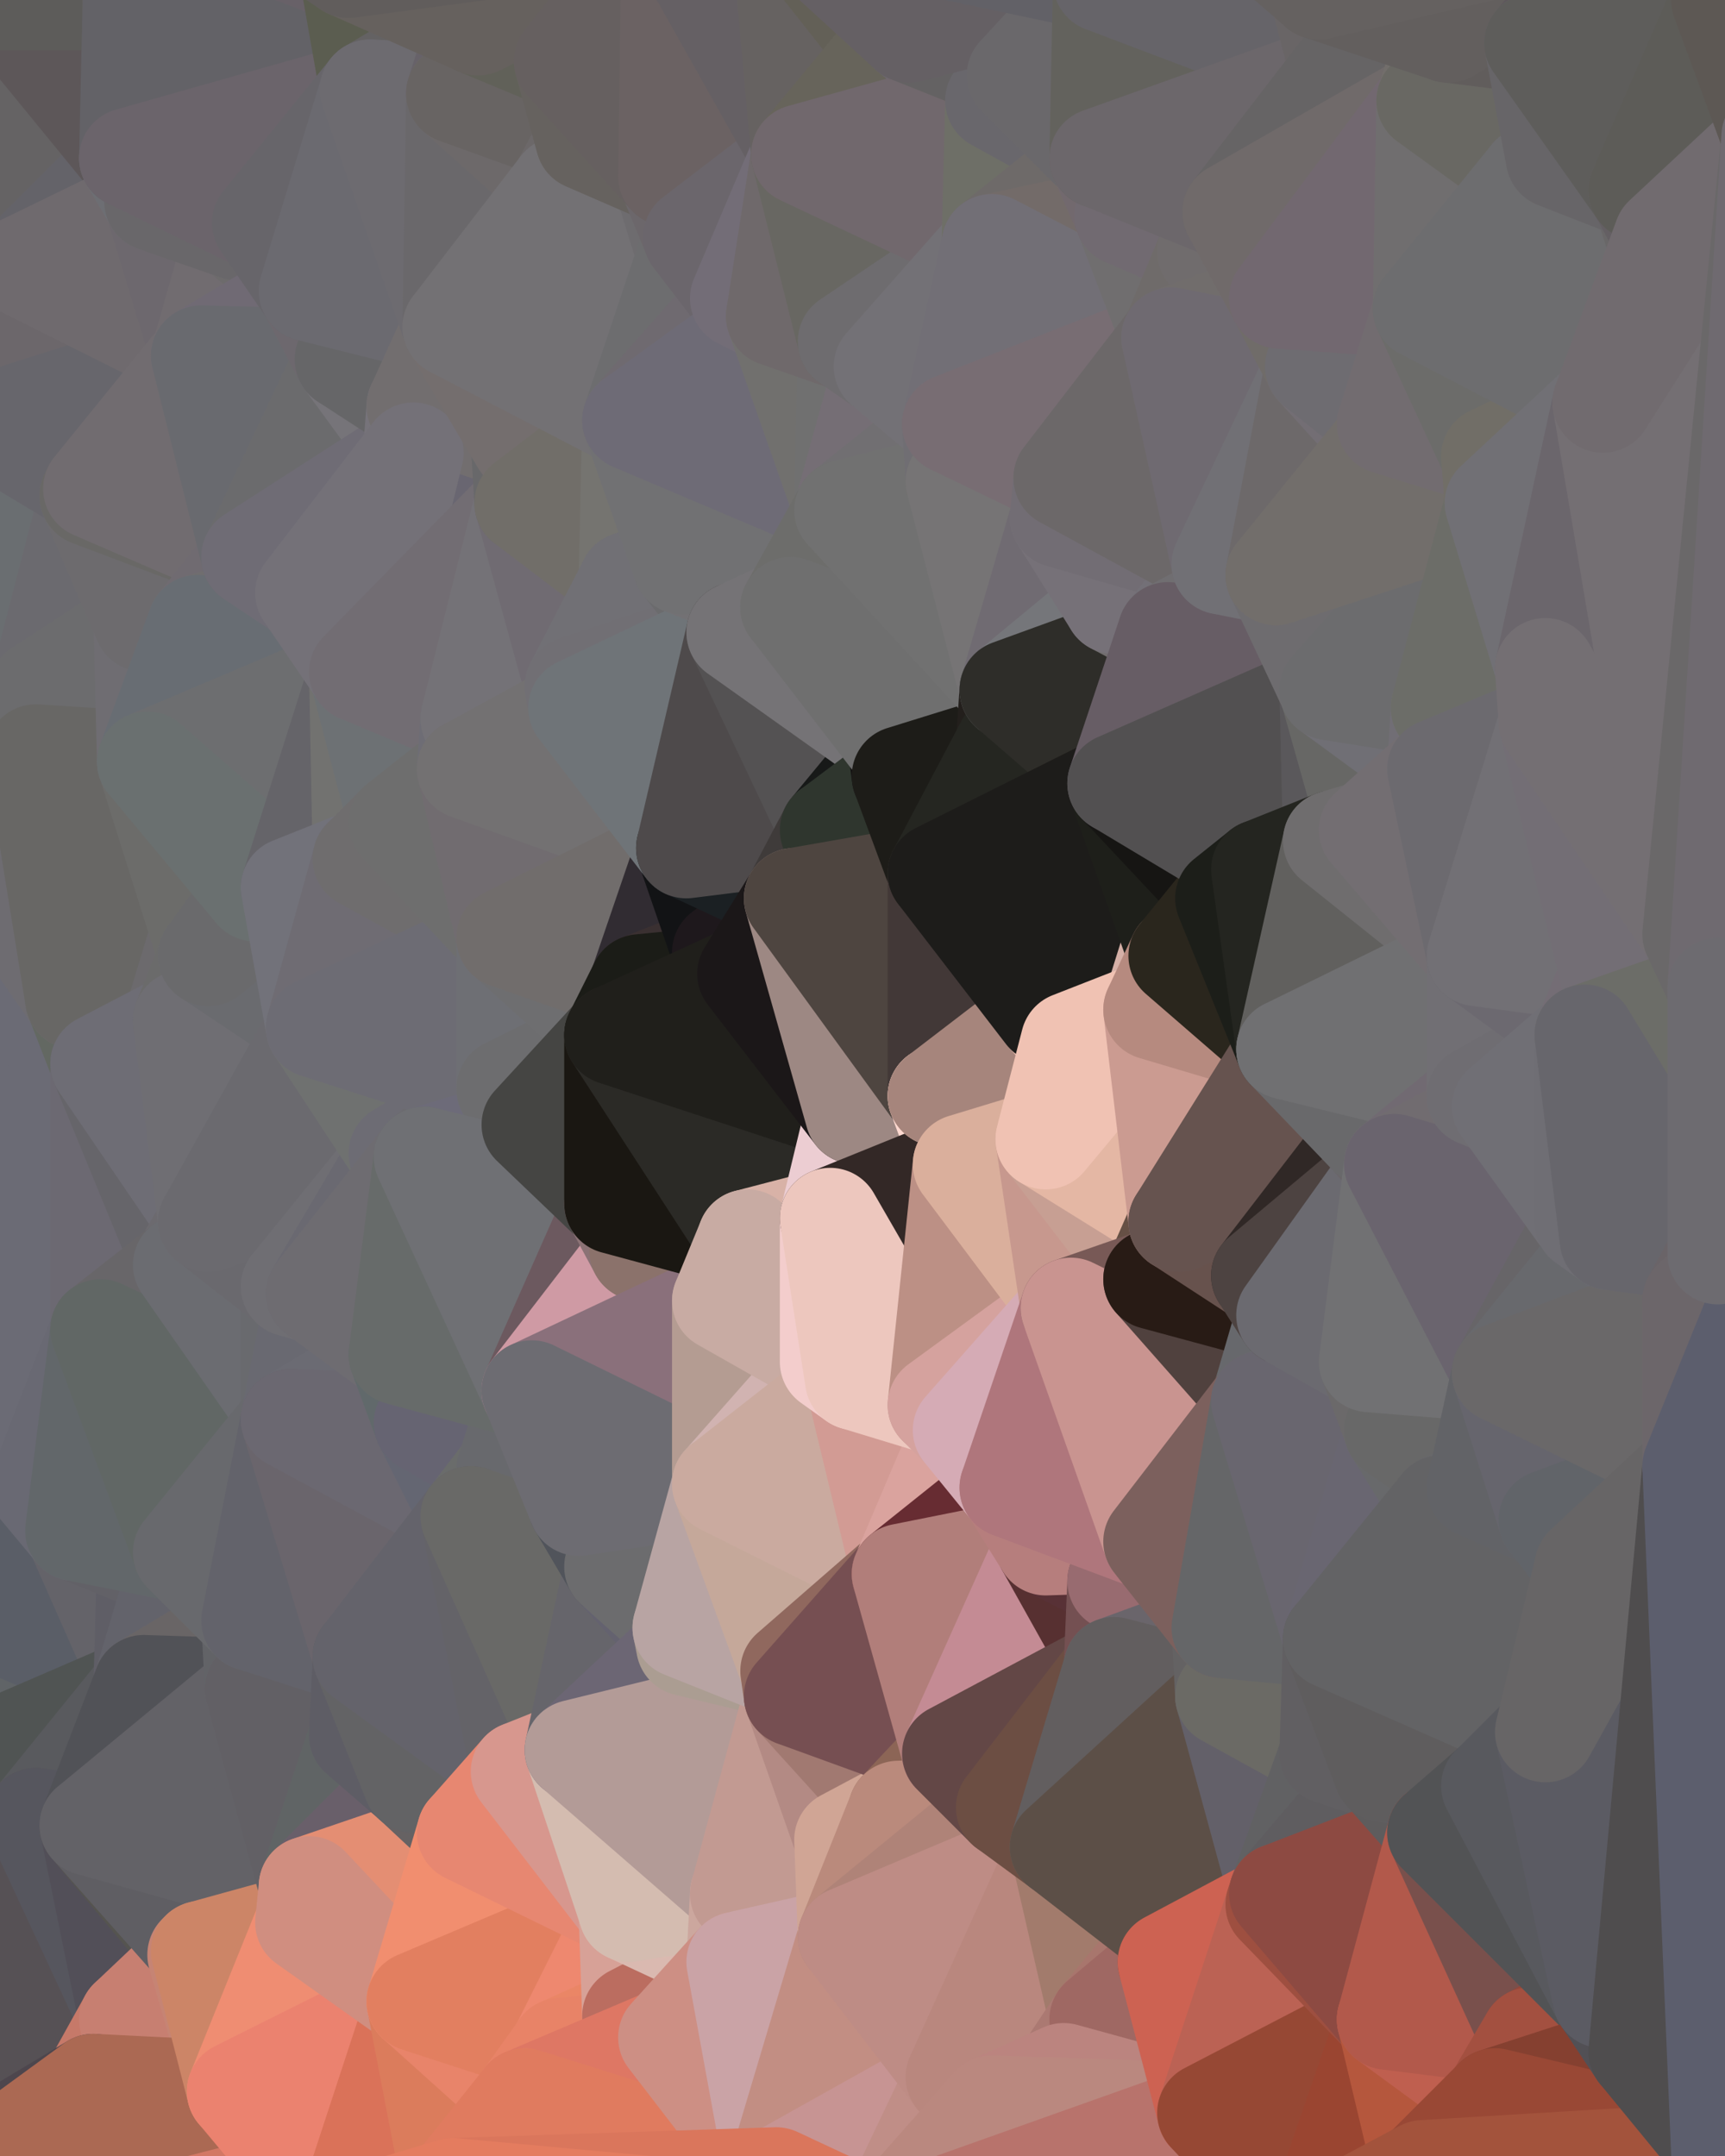 <?xml version="1.0" standalone="yes"?>
<svg width="480" height="600" xmlns="http://www.w3.org/2000/svg" version="1.1" ><polygon points="-34,148 -34,518 -18,222" fill="rgba(102, 107, 111, 1)" stroke="rgba(102, 107, 111, 1)" stroke-width="28" stroke-linejoin="round"/>
		<polygon points="-34,518 -18,444 -18,222" fill="rgba(104, 104, 114, 1)" stroke="rgba(104, 104, 114, 1)" stroke-width="28" stroke-linejoin="round"/>
		<polygon points="-19,204 -34,148 -18,222" fill="rgba(115, 115, 113, 1)" stroke="rgba(115, 115, 113, 1)" stroke-width="28" stroke-linejoin="round"/>
		<polygon points="-34,518 -19,500 -18,444" fill="rgba(88, 89, 93, 1)" stroke="rgba(88, 89, 93, 1)" stroke-width="28" stroke-linejoin="round"/>
		<polygon points="-4,118 -34,148 -3,130" fill="rgba(112, 106, 108, 1)" stroke="rgba(112, 106, 108, 1)" stroke-width="28" stroke-linejoin="round"/>
		<polygon points="-3,574 -34,518 0,599" fill="rgba(79, 78, 84, 1)" stroke="rgba(79, 78, 84, 1)" stroke-width="28" stroke-linejoin="round"/>
		<polygon points="-18,444 -19,500 -4,488" fill="rgba(84, 89, 92, 1)" stroke="rgba(84, 89, 92, 1)" stroke-width="28" stroke-linejoin="round"/>
		<polygon points="-34,148 -4,118 6,74" fill="rgba(115, 109, 113, 1)" stroke="rgba(115, 109, 113, 1)" stroke-width="28" stroke-linejoin="round"/>
		<polygon points="0,0 -34,148 6,74" fill="rgba(111, 106, 103, 1)" stroke="rgba(111, 106, 103, 1)" stroke-width="28" stroke-linejoin="round"/>
		<polygon points="-3,574 0,599 6,592" fill="rgba(73, 75, 74, 1)" stroke="rgba(73, 75, 74, 1)" stroke-width="28" stroke-linejoin="round"/>
		<polygon points="-4,488 -19,500 10,506" fill="rgba(88, 87, 95, 1)" stroke="rgba(88, 87, 95, 1)" stroke-width="28" stroke-linejoin="round"/>
		<polygon points="-19,204 -18,222 10,210" fill="rgba(111, 105, 115, 1)" stroke="rgba(111, 105, 115, 1)" stroke-width="28" stroke-linejoin="round"/>
		<polygon points="-19,204 10,210 11,192" fill="rgba(109, 108, 106, 1)" stroke="rgba(109, 108, 106, 1)" stroke-width="28" stroke-linejoin="round"/>
		<polygon points="-34,148 -19,204 11,192" fill="rgba(113, 103, 111, 1)" stroke="rgba(113, 103, 111, 1)" stroke-width="28" stroke-linejoin="round"/>
		<polygon points="-19,500 -34,518 10,506" fill="rgba(89, 88, 96, 1)" stroke="rgba(89, 88, 96, 1)" stroke-width="28" stroke-linejoin="round"/>
		<polygon points="11,414 -18,444 21,426" fill="rgba(100, 104, 107, 1)" stroke="rgba(100, 104, 107, 1)" stroke-width="28" stroke-linejoin="round"/>
		<polygon points="-3,574 6,592 26,580" fill="rgba(75, 73, 76, 1)" stroke="rgba(75, 73, 76, 1)" stroke-width="28" stroke-linejoin="round"/>
		<polygon points="-3,130 25,138 26,136" fill="rgba(112, 112, 112, 1)" stroke="rgba(112, 112, 112, 1)" stroke-width="28" stroke-linejoin="round"/>
		<polygon points="21,278 28,370 28,296" fill="rgba(104, 102, 103, 1)" stroke="rgba(104, 102, 103, 1)" stroke-width="28" stroke-linejoin="round"/>
		<polygon points="-18,444 11,414 28,370" fill="rgba(98, 103, 106, 1)" stroke="rgba(98, 103, 106, 1)" stroke-width="28" stroke-linejoin="round"/>
		<polygon points="21,278 -18,444 28,370" fill="rgba(98, 101, 106, 1)" stroke="rgba(98, 101, 106, 1)" stroke-width="28" stroke-linejoin="round"/>
		<polygon points="-4,118 -3,130 26,136" fill="rgba(109, 106, 113, 1)" stroke="rgba(109, 106, 113, 1)" stroke-width="28" stroke-linejoin="round"/>
		<polygon points="-3,130 11,192 25,138" fill="rgba(112, 107, 111, 1)" stroke="rgba(112, 107, 111, 1)" stroke-width="28" stroke-linejoin="round"/>
		<polygon points="-18,222 -18,444 21,278" fill="rgba(107, 107, 117, 1)" stroke="rgba(107, 107, 117, 1)" stroke-width="28" stroke-linejoin="round"/>
		<polygon points="-3,130 -34,148 11,192" fill="rgba(106, 110, 113, 1)" stroke="rgba(106, 110, 113, 1)" stroke-width="28" stroke-linejoin="round"/>
		<polygon points="-34,518 -3,574 10,506" fill="rgba(82, 87, 90, 1)" stroke="rgba(82, 87, 90, 1)" stroke-width="28" stroke-linejoin="round"/>
		<polygon points="0,0 6,74 36,44" fill="rgba(101, 99, 100, 1)" stroke="rgba(101, 99, 100, 1)" stroke-width="28" stroke-linejoin="round"/>
		<polygon points="-3,574 26,580 36,562" fill="rgba(77, 81, 82, 1)" stroke="rgba(77, 81, 82, 1)" stroke-width="28" stroke-linejoin="round"/>
		<polygon points="-18,444 -4,488 40,469" fill="rgba(96, 100, 103, 1)" stroke="rgba(96, 100, 103, 1)" stroke-width="28" stroke-linejoin="round"/>
		<polygon points="21,426 -18,444 40,469" fill="rgba(90, 94, 103, 1)" stroke="rgba(90, 94, 103, 1)" stroke-width="28" stroke-linejoin="round"/>
		<polygon points="25,138 11,192 40,173" fill="rgba(107, 106, 111, 1)" stroke="rgba(107, 106, 111, 1)" stroke-width="28" stroke-linejoin="round"/>
		<polygon points="36,44 6,74 43,56" fill="rgba(100, 99, 105, 1)" stroke="rgba(100, 99, 105, 1)" stroke-width="28" stroke-linejoin="round"/>
		<polygon points="11,192 10,210 41,212" fill="rgba(109, 109, 109, 1)" stroke="rgba(109, 109, 109, 1)" stroke-width="28" stroke-linejoin="round"/>
		<polygon points="21,426 40,469 41,434" fill="rgba(100, 99, 105, 1)" stroke="rgba(100, 99, 105, 1)" stroke-width="28" stroke-linejoin="round"/>
		<polygon points="-4,488 10,506 40,469" fill="rgba(80, 84, 83, 1)" stroke="rgba(80, 84, 83, 1)" stroke-width="28" stroke-linejoin="round"/>
		<polygon points="10,506 25,508 40,469" fill="rgba(89, 90, 94, 1)" stroke="rgba(89, 90, 94, 1)" stroke-width="28" stroke-linejoin="round"/>
		<polygon points="0,0 36,44 37,0" fill="rgba(93, 87, 89, 1)" stroke="rgba(93, 87, 89, 1)" stroke-width="28" stroke-linejoin="round"/>
		<polygon points="10,506 -3,574 36,562" fill="rgba(86, 81, 85, 1)" stroke="rgba(86, 81, 85, 1)" stroke-width="28" stroke-linejoin="round"/>
		<polygon points="25,508 10,506 36,562" fill="rgba(86, 86, 94, 1)" stroke="rgba(86, 86, 94, 1)" stroke-width="28" stroke-linejoin="round"/>
		<polygon points="10,210 -18,222 21,278" fill="rgba(110, 108, 113, 1)" stroke="rgba(110, 108, 113, 1)" stroke-width="28" stroke-linejoin="round"/>
		<polygon points="21,278 28,296 51,284" fill="rgba(99, 104, 98, 1)" stroke="rgba(99, 104, 98, 1)" stroke-width="28" stroke-linejoin="round"/>
		<polygon points="40,173 11,192 41,212" fill="rgba(108, 108, 110, 1)" stroke="rgba(108, 108, 110, 1)" stroke-width="28" stroke-linejoin="round"/>
		<polygon points="6,74 -4,118 56,99" fill="rgba(108, 103, 107, 1)" stroke="rgba(108, 103, 107, 1)" stroke-width="28" stroke-linejoin="round"/>
		<polygon points="-4,118 26,136 56,99" fill="rgba(103, 102, 108, 1)" stroke="rgba(103, 102, 108, 1)" stroke-width="28" stroke-linejoin="round"/>
		<polygon points="25,508 36,562 55,544" fill="rgba(82, 79, 88, 1)" stroke="rgba(82, 79, 88, 1)" stroke-width="28" stroke-linejoin="round"/>
		<polygon points="28,296 28,370 51,352" fill="rgba(108, 105, 114, 1)" stroke="rgba(108, 105, 114, 1)" stroke-width="28" stroke-linejoin="round"/>
		<polygon points="41,212 21,278 58,266" fill="rgba(109, 109, 109, 1)" stroke="rgba(109, 109, 109, 1)" stroke-width="28" stroke-linejoin="round"/>
		<polygon points="21,278 51,284 58,266" fill="rgba(108, 106, 109, 1)" stroke="rgba(108, 106, 109, 1)" stroke-width="28" stroke-linejoin="round"/>
		<polygon points="28,296 51,352 58,340" fill="rgba(102, 101, 106, 1)" stroke="rgba(102, 101, 106, 1)" stroke-width="28" stroke-linejoin="round"/>
		<polygon points="43,56 6,74 56,99" fill="rgba(111, 106, 110, 1)" stroke="rgba(111, 106, 110, 1)" stroke-width="28" stroke-linejoin="round"/>
		<polygon points="25,508 55,544 56,543" fill="rgba(85, 84, 80, 1)" stroke="rgba(85, 84, 80, 1)" stroke-width="28" stroke-linejoin="round"/>
		<polygon points="10,210 21,278 41,212" fill="rgba(104, 103, 101, 1)" stroke="rgba(104, 103, 101, 1)" stroke-width="28" stroke-linejoin="round"/>
		<polygon points="36,562 26,580 66,582" fill="rgba(198, 121, 105, 1)" stroke="rgba(198, 121, 105, 1)" stroke-width="28" stroke-linejoin="round"/>
		<polygon points="40,173 41,212 55,174" fill="rgba(111, 109, 114, 1)" stroke="rgba(111, 109, 114, 1)" stroke-width="28" stroke-linejoin="round"/>
		<polygon points="41,434 40,469 51,432" fill="rgba(95, 94, 102, 1)" stroke="rgba(95, 94, 102, 1)" stroke-width="28" stroke-linejoin="round"/>
		<polygon points="21,426 41,434 51,432" fill="rgba(98, 97, 103, 1)" stroke="rgba(98, 97, 103, 1)" stroke-width="28" stroke-linejoin="round"/>
		<polygon points="51,432 40,469 70,451" fill="rgba(99, 99, 107, 1)" stroke="rgba(99, 99, 107, 1)" stroke-width="28" stroke-linejoin="round"/>
		<polygon points="40,173 55,174 70,155" fill="rgba(111, 114, 121, 1)" stroke="rgba(111, 114, 121, 1)" stroke-width="28" stroke-linejoin="round"/>
		<polygon points="25,138 40,173 70,155" fill="rgba(109, 107, 110, 1)" stroke="rgba(109, 107, 110, 1)" stroke-width="28" stroke-linejoin="round"/>
		<polygon points="43,56 56,99 66,64" fill="rgba(109, 104, 110, 1)" stroke="rgba(109, 104, 110, 1)" stroke-width="28" stroke-linejoin="round"/>
		<polygon points="41,212 58,266 71,248" fill="rgba(108, 108, 106, 1)" stroke="rgba(108, 108, 106, 1)" stroke-width="28" stroke-linejoin="round"/>
		<polygon points="26,136 25,138 70,155" fill="rgba(105, 104, 102, 1)" stroke="rgba(105, 104, 102, 1)" stroke-width="28" stroke-linejoin="round"/>
		<polygon points="0,0 37,0 67,-29" fill="rgba(93, 92, 90, 1)" stroke="rgba(93, 92, 90, 1)" stroke-width="28" stroke-linejoin="round"/>
		<polygon points="11,414 21,426 28,370" fill="rgba(105, 105, 115, 1)" stroke="rgba(105, 105, 115, 1)" stroke-width="28" stroke-linejoin="round"/>
		<polygon points="70,451 40,469 71,470" fill="rgba(105, 101, 102, 1)" stroke="rgba(105, 101, 102, 1)" stroke-width="28" stroke-linejoin="round"/>
		<polygon points="55,544 36,562 66,582" fill="rgba(199, 127, 113, 1)" stroke="rgba(199, 127, 113, 1)" stroke-width="28" stroke-linejoin="round"/>
		<polygon points="51,284 28,296 58,340" fill="rgba(110, 109, 117, 1)" stroke="rgba(110, 109, 117, 1)" stroke-width="28" stroke-linejoin="round"/>
		<polygon points="28,370 21,426 51,432" fill="rgba(98, 103, 106, 1)" stroke="rgba(98, 103, 106, 1)" stroke-width="28" stroke-linejoin="round"/>
		<polygon points="58,340 51,352 81,358" fill="rgba(108, 106, 111, 1)" stroke="rgba(108, 106, 111, 1)" stroke-width="28" stroke-linejoin="round"/>
		<polygon points="51,352 28,370 81,395" fill="rgba(104, 102, 105, 1)" stroke="rgba(104, 102, 105, 1)" stroke-width="28" stroke-linejoin="round"/>
		<polygon points="28,370 51,432 81,395" fill="rgba(97, 103, 101, 1)" stroke="rgba(97, 103, 101, 1)" stroke-width="28" stroke-linejoin="round"/>
		<polygon points="56,99 26,136 70,155" fill="rgba(113, 108, 112, 1)" stroke="rgba(113, 108, 112, 1)" stroke-width="28" stroke-linejoin="round"/>
		<polygon points="56,543 85,535 86,525" fill="rgba(93, 92, 90, 1)" stroke="rgba(93, 92, 90, 1)" stroke-width="28" stroke-linejoin="round"/>
		<polygon points="66,64 56,99 86,81" fill="rgba(113, 108, 112, 1)" stroke="rgba(113, 108, 112, 1)" stroke-width="28" stroke-linejoin="round"/>
		<polygon points="73,62 66,64 86,81" fill="rgba(109, 107, 108, 1)" stroke="rgba(109, 107, 108, 1)" stroke-width="28" stroke-linejoin="round"/>
		<polygon points="70,155 55,174 85,165" fill="rgba(112, 107, 113, 1)" stroke="rgba(112, 107, 113, 1)" stroke-width="28" stroke-linejoin="round"/>
		<polygon points="40,469 25,508 71,470" fill="rgba(81, 82, 87, 1)" stroke="rgba(81, 82, 87, 1)" stroke-width="28" stroke-linejoin="round"/>
		<polygon points="58,266 51,284 88,286" fill="rgba(107, 107, 107, 1)" stroke="rgba(107, 107, 107, 1)" stroke-width="28" stroke-linejoin="round"/>
		<polygon points="25,508 56,543 86,525" fill="rgba(95, 94, 99, 1)" stroke="rgba(95, 94, 99, 1)" stroke-width="28" stroke-linejoin="round"/>
		<polygon points="71,470 25,508 86,525" fill="rgba(99, 98, 103, 1)" stroke="rgba(99, 98, 103, 1)" stroke-width="28" stroke-linejoin="round"/>
		<polygon points="51,352 81,395 81,358" fill="rgba(107, 108, 113, 1)" stroke="rgba(107, 108, 113, 1)" stroke-width="28" stroke-linejoin="round"/>
		<polygon points="36,44 43,56 73,62" fill="rgba(109, 110, 115, 1)" stroke="rgba(109, 110, 115, 1)" stroke-width="28" stroke-linejoin="round"/>
		<polygon points="43,56 66,64 73,62" fill="rgba(105, 103, 106, 1)" stroke="rgba(105, 103, 106, 1)" stroke-width="28" stroke-linejoin="round"/>
		<polygon points="56,543 55,544 66,582" fill="rgba(198, 132, 116, 1)" stroke="rgba(198, 132, 116, 1)" stroke-width="28" stroke-linejoin="round"/>
		<polygon points="6,592 0,599 26,580" fill="rgba(77, 70, 77, 1)" stroke="rgba(77, 70, 77, 1)" stroke-width="28" stroke-linejoin="round"/>
		<polygon points="86,81 56,99 96,100" fill="rgba(112, 106, 116, 1)" stroke="rgba(112, 106, 116, 1)" stroke-width="28" stroke-linejoin="round"/>
		<polygon points="67,-29 37,0 97,-9" fill="rgba(95, 97, 92, 1)" stroke="rgba(95, 97, 92, 1)" stroke-width="28" stroke-linejoin="round"/>
		<polygon points="66,582 0,599 96,618" fill="rgba(211, 120, 101, 1)" stroke="rgba(211, 120, 101, 1)" stroke-width="28" stroke-linejoin="round"/>
		<polygon points="81,358 81,395 88,360" fill="rgba(105, 106, 110, 1)" stroke="rgba(105, 106, 110, 1)" stroke-width="28" stroke-linejoin="round"/>
		<polygon points="51,284 58,340 88,286" fill="rgba(111, 110, 115, 1)" stroke="rgba(111, 110, 115, 1)" stroke-width="28" stroke-linejoin="round"/>
		<polygon points="81,247 58,266 88,286" fill="rgba(106, 107, 111, 1)" stroke="rgba(106, 107, 111, 1)" stroke-width="28" stroke-linejoin="round"/>
		<polygon points="71,248 58,266 81,247" fill="rgba(106, 106, 108, 1)" stroke="rgba(106, 106, 108, 1)" stroke-width="28" stroke-linejoin="round"/>
		<polygon points="26,580 0,599 66,582" fill="rgba(171, 105, 83, 1)" stroke="rgba(171, 105, 83, 1)" stroke-width="28" stroke-linejoin="round"/>
		<polygon points="85,165 55,174 100,187" fill="rgba(112, 110, 111, 1)" stroke="rgba(112, 110, 111, 1)" stroke-width="28" stroke-linejoin="round"/>
		<polygon points="70,451 71,470 101,461" fill="rgba(98, 99, 103, 1)" stroke="rgba(98, 99, 103, 1)" stroke-width="28" stroke-linejoin="round"/>
		<polygon points="56,543 66,582 85,535" fill="rgba(204, 133, 103, 1)" stroke="rgba(204, 133, 103, 1)" stroke-width="28" stroke-linejoin="round"/>
		<polygon points="97,-9 37,0 103,25" fill="rgba(104, 97, 104, 1)" stroke="rgba(104, 97, 104, 1)" stroke-width="28" stroke-linejoin="round"/>
		<polygon points="37,0 36,44 103,25" fill="rgba(99, 98, 103, 1)" stroke="rgba(99, 98, 103, 1)" stroke-width="28" stroke-linejoin="round"/>
		<polygon points="36,44 73,62 103,25" fill="rgba(107, 100, 107, 1)" stroke="rgba(107, 100, 107, 1)" stroke-width="28" stroke-linejoin="round"/>
		<polygon points="71,470 100,483 101,461" fill="rgba(102, 103, 107, 1)" stroke="rgba(102, 103, 107, 1)" stroke-width="28" stroke-linejoin="round"/>
		<polygon points="71,470 86,525 100,483" fill="rgba(98, 96, 101, 1)" stroke="rgba(98, 96, 101, 1)" stroke-width="28" stroke-linejoin="round"/>
		<polygon points="55,174 41,212 100,187" fill="rgba(104, 109, 115, 1)" stroke="rgba(104, 109, 115, 1)" stroke-width="28" stroke-linejoin="round"/>
		<polygon points="41,212 81,247 100,187" fill="rgba(109, 110, 112, 1)" stroke="rgba(109, 110, 112, 1)" stroke-width="28" stroke-linejoin="round"/>
		<polygon points="56,99 70,155 96,100" fill="rgba(105, 106, 111, 1)" stroke="rgba(105, 106, 111, 1)" stroke-width="28" stroke-linejoin="round"/>
		<polygon points="41,212 71,248 81,247" fill="rgba(106, 112, 112, 1)" stroke="rgba(106, 112, 112, 1)" stroke-width="28" stroke-linejoin="round"/>
		<polygon points="51,432 70,451 81,395" fill="rgba(104, 105, 109, 1)" stroke="rgba(104, 105, 109, 1)" stroke-width="28" stroke-linejoin="round"/>
		<polygon points="58,340 81,358 111,321" fill="rgba(106, 105, 110, 1)" stroke="rgba(106, 105, 110, 1)" stroke-width="28" stroke-linejoin="round"/>
		<polygon points="88,286 58,340 111,321" fill="rgba(107, 106, 111, 1)" stroke="rgba(107, 106, 111, 1)" stroke-width="28" stroke-linejoin="round"/>
		<polygon points="88,360 81,395 111,377" fill="rgba(105, 105, 113, 1)" stroke="rgba(105, 105, 113, 1)" stroke-width="28" stroke-linejoin="round"/>
		<polygon points="100,187 81,247 101,239" fill="rgba(101, 100, 105, 1)" stroke="rgba(101, 100, 105, 1)" stroke-width="28" stroke-linejoin="round"/>
		<polygon points="96,100 70,155 115,126" fill="rgba(107, 107, 109, 1)" stroke="rgba(107, 107, 109, 1)" stroke-width="28" stroke-linejoin="round"/>
		<polygon points="81,358 88,360 111,321" fill="rgba(111, 110, 115, 1)" stroke="rgba(111, 110, 115, 1)" stroke-width="28" stroke-linejoin="round"/>
		<polygon points="100,187 101,239 111,229" fill="rgba(114, 114, 112, 1)" stroke="rgba(114, 114, 112, 1)" stroke-width="28" stroke-linejoin="round"/>
		<polygon points="96,100 115,126 116,113" fill="rgba(118, 116, 121, 1)" stroke="rgba(118, 116, 121, 1)" stroke-width="28" stroke-linejoin="round"/>
		<polygon points="85,535 66,582 116,557" fill="rgba(239, 141, 114, 1)" stroke="rgba(239, 141, 114, 1)" stroke-width="28" stroke-linejoin="round"/>
		<polygon points="100,483 86,525 115,496" fill="rgba(96, 100, 101, 1)" stroke="rgba(96, 100, 101, 1)" stroke-width="28" stroke-linejoin="round"/>
		<polygon points="111,377 81,395 118,396" fill="rgba(107, 107, 115, 1)" stroke="rgba(107, 107, 115, 1)" stroke-width="28" stroke-linejoin="round"/>
		<polygon points="70,155 85,165 115,126" fill="rgba(111, 108, 117, 1)" stroke="rgba(111, 108, 117, 1)" stroke-width="28" stroke-linejoin="round"/>
		<polygon points="81,247 88,286 101,239" fill="rgba(114, 114, 122, 1)" stroke="rgba(114, 114, 122, 1)" stroke-width="28" stroke-linejoin="round"/>
		<polygon points="86,81 96,100 126,91" fill="rgba(109, 104, 110, 1)" stroke="rgba(109, 104, 110, 1)" stroke-width="28" stroke-linejoin="round"/>
		<polygon points="96,100 116,113 126,91" fill="rgba(102, 102, 104, 1)" stroke="rgba(102, 102, 104, 1)" stroke-width="28" stroke-linejoin="round"/>
		<polygon points="81,395 70,451 101,461" fill="rgba(99, 99, 107, 1)" stroke="rgba(99, 99, 107, 1)" stroke-width="28" stroke-linejoin="round"/>
		<polygon points="100,187 130,214 131,200" fill="rgba(104, 103, 108, 1)" stroke="rgba(104, 103, 108, 1)" stroke-width="28" stroke-linejoin="round"/>
		<polygon points="81,395 101,461 131,422" fill="rgba(106, 101, 108, 1)" stroke="rgba(106, 101, 108, 1)" stroke-width="28" stroke-linejoin="round"/>
		<polygon points="118,396 81,395 131,422" fill="rgba(107, 104, 113, 1)" stroke="rgba(107, 104, 113, 1)" stroke-width="28" stroke-linejoin="round"/>
		<polygon points="115,496 86,525 130,510" fill="rgba(105, 95, 106, 1)" stroke="rgba(105, 95, 106, 1)" stroke-width="28" stroke-linejoin="round"/>
		<polygon points="100,187 111,229 130,214" fill="rgba(109, 113, 116, 1)" stroke="rgba(109, 113, 116, 1)" stroke-width="28" stroke-linejoin="round"/>
		<polygon points="66,582 96,618 116,557" fill="rgba(235, 130, 111, 1)" stroke="rgba(235, 130, 111, 1)" stroke-width="28" stroke-linejoin="round"/>
		<polygon points="97,-9 103,25 133,7" fill="rgba(91, 93, 80, 1)" stroke="rgba(91, 93, 80, 1)" stroke-width="28" stroke-linejoin="round"/>
		<polygon points="103,25 127,26 133,7" fill="rgba(100, 98, 99, 1)" stroke="rgba(100, 98, 99, 1)" stroke-width="28" stroke-linejoin="round"/>
		<polygon points="86,525 116,557 130,510" fill="rgba(228, 142, 115, 1)" stroke="rgba(228, 142, 115, 1)" stroke-width="28" stroke-linejoin="round"/>
		<polygon points="116,557 96,618 126,609" fill="rgba(218, 114, 89, 1)" stroke="rgba(218, 114, 89, 1)" stroke-width="28" stroke-linejoin="round"/>
		<polygon points="111,321 88,360 118,322" fill="rgba(106, 105, 113, 1)" stroke="rgba(106, 105, 113, 1)" stroke-width="28" stroke-linejoin="round"/>
		<polygon points="86,525 85,535 116,557" fill="rgba(208, 142, 128, 1)" stroke="rgba(208, 142, 128, 1)" stroke-width="28" stroke-linejoin="round"/>
		<polygon points="73,62 86,81 103,25" fill="rgba(103, 101, 106, 1)" stroke="rgba(103, 101, 106, 1)" stroke-width="28" stroke-linejoin="round"/>
		<polygon points="118,396 131,422 141,409" fill="rgba(100, 102, 114, 1)" stroke="rgba(100, 102, 114, 1)" stroke-width="28" stroke-linejoin="round"/>
		<polygon points="88,286 111,321 141,303" fill="rgba(111, 113, 112, 1)" stroke="rgba(111, 113, 112, 1)" stroke-width="28" stroke-linejoin="round"/>
		<polygon points="111,321 118,322 141,303" fill="rgba(109, 108, 116, 1)" stroke="rgba(109, 108, 116, 1)" stroke-width="28" stroke-linejoin="round"/>
		<polygon points="101,239 88,286 141,261" fill="rgba(111, 108, 115, 1)" stroke="rgba(111, 108, 115, 1)" stroke-width="28" stroke-linejoin="round"/>
		<polygon points="111,229 101,239 141,261" fill="rgba(111, 109, 110, 1)" stroke="rgba(111, 109, 110, 1)" stroke-width="28" stroke-linejoin="round"/>
		<polygon points="88,360 111,377 118,322" fill="rgba(110, 108, 113, 1)" stroke="rgba(110, 108, 113, 1)" stroke-width="28" stroke-linejoin="round"/>
		<polygon points="115,496 130,510 145,493" fill="rgba(102, 98, 99, 1)" stroke="rgba(102, 98, 99, 1)" stroke-width="28" stroke-linejoin="round"/>
		<polygon points="116,113 115,126 145,123" fill="rgba(118, 115, 122, 1)" stroke="rgba(118, 115, 122, 1)" stroke-width="28" stroke-linejoin="round"/>
		<polygon points="101,461 100,483 115,496" fill="rgba(94, 93, 101, 1)" stroke="rgba(94, 93, 101, 1)" stroke-width="28" stroke-linejoin="round"/>
		<polygon points="145,123 115,126 146,140" fill="rgba(114, 111, 122, 1)" stroke="rgba(114, 111, 122, 1)" stroke-width="28" stroke-linejoin="round"/>
		<polygon points="116,557 126,609 146,584" fill="rgba(219, 124, 92, 1)" stroke="rgba(219, 124, 92, 1)" stroke-width="28" stroke-linejoin="round"/>
		<polygon points="103,25 86,81 126,91" fill="rgba(107, 106, 112, 1)" stroke="rgba(107, 106, 112, 1)" stroke-width="28" stroke-linejoin="round"/>
		<polygon points="141,303 118,322 148,313" fill="rgba(108, 107, 112, 1)" stroke="rgba(108, 107, 112, 1)" stroke-width="28" stroke-linejoin="round"/>
		<polygon points="111,377 118,396 148,387" fill="rgba(97, 105, 107, 1)" stroke="rgba(97, 105, 107, 1)" stroke-width="28" stroke-linejoin="round"/>
		<polygon points="118,396 141,409 148,387" fill="rgba(102, 100, 114, 1)" stroke="rgba(102, 100, 114, 1)" stroke-width="28" stroke-linejoin="round"/>
		<polygon points="115,126 100,187 146,140" fill="rgba(105, 102, 113, 1)" stroke="rgba(105, 102, 113, 1)" stroke-width="28" stroke-linejoin="round"/>
		<polygon points="101,461 115,496 145,493" fill="rgba(99, 99, 101, 1)" stroke="rgba(99, 99, 101, 1)" stroke-width="28" stroke-linejoin="round"/>
		<polygon points="126,91 116,113 145,123" fill="rgba(114, 110, 111, 1)" stroke="rgba(114, 110, 111, 1)" stroke-width="28" stroke-linejoin="round"/>
		<polygon points="141,261 88,286 141,303" fill="rgba(109, 108, 116, 1)" stroke="rgba(109, 108, 116, 1)" stroke-width="28" stroke-linejoin="round"/>
		<polygon points="103,25 126,91 127,26" fill="rgba(109, 107, 112, 1)" stroke="rgba(109, 107, 112, 1)" stroke-width="28" stroke-linejoin="round"/>
		<polygon points="85,165 100,187 115,126" fill="rgba(116, 113, 120, 1)" stroke="rgba(116, 113, 120, 1)" stroke-width="28" stroke-linejoin="round"/>
		<polygon points="116,557 146,584 156,570" fill="rgba(232, 132, 106, 1)" stroke="rgba(232, 132, 106, 1)" stroke-width="28" stroke-linejoin="round"/>
		<polygon points="127,26 126,91 156,52" fill="rgba(106, 104, 107, 1)" stroke="rgba(106, 104, 107, 1)" stroke-width="28" stroke-linejoin="round"/>
		<polygon points="133,7 127,26 157,17" fill="rgba(103, 98, 105, 1)" stroke="rgba(103, 98, 105, 1)" stroke-width="28" stroke-linejoin="round"/>
		<polygon points="100,187 131,200 146,140" fill="rgba(114, 109, 115, 1)" stroke="rgba(114, 109, 115, 1)" stroke-width="28" stroke-linejoin="round"/>
		<polygon points="130,214 111,229 141,261" fill="rgba(110, 110, 110, 1)" stroke="rgba(110, 110, 110, 1)" stroke-width="28" stroke-linejoin="round"/>
		<polygon points="141,409 131,422 161,419" fill="rgba(106, 108, 107, 1)" stroke="rgba(106, 108, 107, 1)" stroke-width="28" stroke-linejoin="round"/>
		<polygon points="160,191 131,200 161,197" fill="rgba(115, 113, 116, 1)" stroke="rgba(115, 113, 116, 1)" stroke-width="28" stroke-linejoin="round"/>
		<polygon points="127,26 156,52 163,39" fill="rgba(109, 105, 106, 1)" stroke="rgba(109, 105, 106, 1)" stroke-width="28" stroke-linejoin="round"/>
		<polygon points="157,17 127,26 163,39" fill="rgba(104, 100, 99, 1)" stroke="rgba(104, 100, 99, 1)" stroke-width="28" stroke-linejoin="round"/>
		<polygon points="131,200 130,214 161,197" fill="rgba(110, 109, 117, 1)" stroke="rgba(110, 109, 117, 1)" stroke-width="28" stroke-linejoin="round"/>
		<polygon points="146,140 131,200 160,191" fill="rgba(116, 114, 119, 1)" stroke="rgba(116, 114, 119, 1)" stroke-width="28" stroke-linejoin="round"/>
		<polygon points="148,313 118,322 171,335" fill="rgba(109, 107, 121, 1)" stroke="rgba(109, 107, 121, 1)" stroke-width="28" stroke-linejoin="round"/>
		<polygon points="161,419 131,422 171,436" fill="rgba(100, 102, 114, 1)" stroke="rgba(100, 102, 114, 1)" stroke-width="28" stroke-linejoin="round"/>
		<polygon points="141,261 141,303 171,288" fill="rgba(110, 111, 116, 1)" stroke="rgba(110, 111, 116, 1)" stroke-width="28" stroke-linejoin="round"/>
		<polygon points="141,303 148,313 171,288" fill="rgba(109, 109, 111, 1)" stroke="rgba(109, 109, 111, 1)" stroke-width="28" stroke-linejoin="round"/>
		<polygon points="148,387 141,409 161,419" fill="rgba(104, 105, 109, 1)" stroke="rgba(104, 105, 109, 1)" stroke-width="28" stroke-linejoin="round"/>
		<polygon points="118,322 111,377 148,387" fill="rgba(103, 107, 106, 1)" stroke="rgba(103, 107, 106, 1)" stroke-width="28" stroke-linejoin="round"/>
		<polygon points="131,422 101,461 145,493" fill="rgba(100, 99, 107, 1)" stroke="rgba(100, 99, 107, 1)" stroke-width="28" stroke-linejoin="round"/>
		<polygon points="130,510 116,557 175,532" fill="rgba(241, 142, 111, 1)" stroke="rgba(241, 142, 111, 1)" stroke-width="28" stroke-linejoin="round"/>
		<polygon points="146,140 160,191 175,162" fill="rgba(112, 107, 114, 1)" stroke="rgba(112, 107, 114, 1)" stroke-width="28" stroke-linejoin="round"/>
		<polygon points="118,322 148,387 171,335" fill="rgba(111, 112, 116, 1)" stroke="rgba(111, 112, 116, 1)" stroke-width="28" stroke-linejoin="round"/>
		<polygon points="131,422 145,493 160,487" fill="rgba(100, 99, 104, 1)" stroke="rgba(100, 99, 104, 1)" stroke-width="28" stroke-linejoin="round"/>
		<polygon points="116,557 156,570 175,532" fill="rgba(226, 127, 96, 1)" stroke="rgba(226, 127, 96, 1)" stroke-width="28" stroke-linejoin="round"/>
		<polygon points="131,422 160,487 171,436" fill="rgba(105, 105, 103, 1)" stroke="rgba(105, 105, 103, 1)" stroke-width="28" stroke-linejoin="round"/>
		<polygon points="171,335 148,387 178,348" fill="rgba(108, 89, 95, 1)" stroke="rgba(108, 89, 95, 1)" stroke-width="28" stroke-linejoin="round"/>
		<polygon points="141,261 171,288 178,274" fill="rgba(110, 110, 112, 1)" stroke="rgba(110, 110, 112, 1)" stroke-width="28" stroke-linejoin="round"/>
		<polygon points="145,123 146,140 176,117" fill="rgba(104, 104, 106, 1)" stroke="rgba(104, 104, 106, 1)" stroke-width="28" stroke-linejoin="round"/>
		<polygon points="126,91 145,123 176,117" fill="rgba(116, 110, 110, 1)" stroke="rgba(116, 110, 110, 1)" stroke-width="28" stroke-linejoin="round"/>
		<polygon points="175,532 156,570 176,561" fill="rgba(238, 136, 111, 1)" stroke="rgba(238, 136, 111, 1)" stroke-width="28" stroke-linejoin="round"/>
		<polygon points="145,493 130,510 175,532" fill="rgba(231, 135, 113, 1)" stroke="rgba(231, 135, 113, 1)" stroke-width="28" stroke-linejoin="round"/>
		<polygon points="160,487 145,493 175,532" fill="rgba(215, 151, 142, 1)" stroke="rgba(215, 151, 142, 1)" stroke-width="28" stroke-linejoin="round"/>
		<polygon points="163,39 156,52 186,49" fill="rgba(108, 104, 105, 1)" stroke="rgba(108, 104, 105, 1)" stroke-width="28" stroke-linejoin="round"/>
		<polygon points="133,7 157,17 187,-21" fill="rgba(97, 97, 89, 1)" stroke="rgba(97, 97, 89, 1)" stroke-width="28" stroke-linejoin="round"/>
		<polygon points="176,561 156,570 186,567" fill="rgba(234, 134, 102, 1)" stroke="rgba(234, 134, 102, 1)" stroke-width="28" stroke-linejoin="round"/>
		<polygon points="171,436 160,487 191,458" fill="rgba(102, 101, 107, 1)" stroke="rgba(102, 101, 107, 1)" stroke-width="28" stroke-linejoin="round"/>
		<polygon points="190,453 171,436 191,458" fill="rgba(100, 98, 111, 1)" stroke="rgba(100, 98, 111, 1)" stroke-width="28" stroke-linejoin="round"/>
		<polygon points="130,214 141,261 191,236" fill="rgba(113, 108, 112, 1)" stroke="rgba(113, 108, 112, 1)" stroke-width="28" stroke-linejoin="round"/>
		<polygon points="161,197 130,214 191,236" fill="rgba(115, 113, 114, 1)" stroke="rgba(115, 113, 114, 1)" stroke-width="28" stroke-linejoin="round"/>
		<polygon points="146,140 175,162 176,117" fill="rgba(113, 110, 105, 1)" stroke="rgba(113, 110, 105, 1)" stroke-width="28" stroke-linejoin="round"/>
		<polygon points="156,52 176,117 193,66" fill="rgba(113, 108, 104, 1)" stroke="rgba(113, 108, 104, 1)" stroke-width="28" stroke-linejoin="round"/>
		<polygon points="186,49 156,52 193,66" fill="rgba(110, 108, 111, 1)" stroke="rgba(110, 108, 111, 1)" stroke-width="28" stroke-linejoin="round"/>
		<polygon points="141,261 178,274 191,236" fill="rgba(113, 109, 108, 1)" stroke="rgba(113, 109, 108, 1)" stroke-width="28" stroke-linejoin="round"/>
		<polygon points="176,117 175,162 190,157" fill="rgba(117, 116, 112, 1)" stroke="rgba(117, 116, 112, 1)" stroke-width="28" stroke-linejoin="round"/>
		<polygon points="97,-9 133,7 187,-21" fill="rgba(102, 97, 94, 1)" stroke="rgba(102, 97, 94, 1)" stroke-width="28" stroke-linejoin="round"/>
		<polygon points="156,52 126,91 176,117" fill="rgba(115, 113, 116, 1)" stroke="rgba(115, 113, 116, 1)" stroke-width="28" stroke-linejoin="round"/>
		<polygon points="171,288 148,313 171,335" fill="rgba(69, 69, 67, 1)" stroke="rgba(69, 69, 67, 1)" stroke-width="28" stroke-linejoin="round"/>
		<polygon points="191,236 178,274 201,265" fill="rgba(49, 44, 50, 1)" stroke="rgba(49, 44, 50, 1)" stroke-width="28" stroke-linejoin="round"/>
		<polygon points="161,419 171,436 201,413" fill="rgba(81, 84, 91, 1)" stroke="rgba(81, 84, 91, 1)" stroke-width="28" stroke-linejoin="round"/>
		<polygon points="156,570 146,584 186,567" fill="rgba(232, 131, 103, 1)" stroke="rgba(232, 131, 103, 1)" stroke-width="28" stroke-linejoin="round"/>
		<polygon points="190,157 175,162 205,176" fill="rgba(109, 109, 117, 1)" stroke="rgba(109, 109, 117, 1)" stroke-width="28" stroke-linejoin="round"/>
		<polygon points="175,532 176,561 205,546" fill="rgba(215, 161, 151, 1)" stroke="rgba(215, 161, 151, 1)" stroke-width="28" stroke-linejoin="round"/>
		<polygon points="176,561 186,567 205,546" fill="rgba(187, 109, 96, 1)" stroke="rgba(187, 109, 96, 1)" stroke-width="28" stroke-linejoin="round"/>
		<polygon points="178,348 148,387 201,362" fill="rgba(207, 154, 164, 1)" stroke="rgba(207, 154, 164, 1)" stroke-width="28" stroke-linejoin="round"/>
		<polygon points="193,66 176,117 206,83" fill="rgba(109, 109, 111, 1)" stroke="rgba(109, 109, 111, 1)" stroke-width="28" stroke-linejoin="round"/>
		<polygon points="175,162 160,191 205,176" fill="rgba(113, 112, 117, 1)" stroke="rgba(113, 112, 117, 1)" stroke-width="28" stroke-linejoin="round"/>
		<polygon points="201,265 178,274 208,271" fill="rgba(58, 48, 49, 1)" stroke="rgba(58, 48, 49, 1)" stroke-width="28" stroke-linejoin="round"/>
		<polygon points="171,335 178,348 208,345" fill="rgba(139, 114, 117, 1)" stroke="rgba(139, 114, 117, 1)" stroke-width="28" stroke-linejoin="round"/>
		<polygon points="178,348 201,362 208,345" fill="rgba(139, 114, 107, 1)" stroke="rgba(139, 114, 107, 1)" stroke-width="28" stroke-linejoin="round"/>
		<polygon points="175,532 205,546 206,527" fill="rgba(218, 185, 176, 1)" stroke="rgba(218, 185, 176, 1)" stroke-width="28" stroke-linejoin="round"/>
		<polygon points="160,191 161,197 205,176" fill="rgba(113, 111, 116, 1)" stroke="rgba(113, 111, 116, 1)" stroke-width="28" stroke-linejoin="round"/>
		<polygon points="148,387 201,413 201,362" fill="rgba(138, 112, 123, 1)" stroke="rgba(138, 112, 123, 1)" stroke-width="28" stroke-linejoin="round"/>
		<polygon points="171,436 190,453 201,413" fill="rgba(108, 108, 110, 1)" stroke="rgba(108, 108, 110, 1)" stroke-width="28" stroke-linejoin="round"/>
		<polygon points="148,387 161,419 201,413" fill="rgba(109, 108, 114, 1)" stroke="rgba(109, 108, 114, 1)" stroke-width="28" stroke-linejoin="round"/>
		<polygon points="157,17 163,39 186,49" fill="rgba(102, 98, 95, 1)" stroke="rgba(102, 98, 95, 1)" stroke-width="28" stroke-linejoin="round"/>
		<polygon points="186,567 146,584 216,606" fill="rgba(222, 119, 100, 1)" stroke="rgba(222, 119, 100, 1)" stroke-width="28" stroke-linejoin="round"/>
		<polygon points="146,584 126,609 216,606" fill="rgba(224, 123, 95, 1)" stroke="rgba(224, 123, 95, 1)" stroke-width="28" stroke-linejoin="round"/>
		<polygon points="178,274 171,288 208,271" fill="rgba(27, 28, 23, 1)" stroke="rgba(27, 28, 23, 1)" stroke-width="28" stroke-linejoin="round"/>
		<polygon points="160,487 175,532 206,527" fill="rgba(212, 188, 176, 1)" stroke="rgba(212, 188, 176, 1)" stroke-width="28" stroke-linejoin="round"/>
		<polygon points="220,465 191,458 221,472" fill="rgba(193, 163, 152, 1)" stroke="rgba(193, 163, 152, 1)" stroke-width="28" stroke-linejoin="round"/>
		<polygon points="191,236 201,265 221,250" fill="rgba(18, 19, 21, 1)" stroke="rgba(18, 19, 21, 1)" stroke-width="28" stroke-linejoin="round"/>
		<polygon points="67,-29 97,-9 187,-21" fill="rgba(97, 93, 92, 1)" stroke="rgba(97, 93, 92, 1)" stroke-width="28" stroke-linejoin="round"/>
		<polygon points="186,49 193,66 223,43" fill="rgba(108, 103, 107, 1)" stroke="rgba(108, 103, 107, 1)" stroke-width="28" stroke-linejoin="round"/>
		<polygon points="191,458 160,487 221,472" fill="rgba(108, 102, 116, 1)" stroke="rgba(108, 102, 116, 1)" stroke-width="28" stroke-linejoin="round"/>
		<polygon points="160,487 206,527 221,472" fill="rgba(179, 155, 151, 1)" stroke="rgba(179, 155, 151, 1)" stroke-width="28" stroke-linejoin="round"/>
		<polygon points="201,265 208,271 221,250" fill="rgba(30, 24, 28, 1)" stroke="rgba(30, 24, 28, 1)" stroke-width="28" stroke-linejoin="round"/>
		<polygon points="190,453 191,458 220,465" fill="rgba(171, 157, 146, 1)" stroke="rgba(171, 157, 146, 1)" stroke-width="28" stroke-linejoin="round"/>
		<polygon points="190,157 205,176 220,169" fill="rgba(107, 107, 109, 1)" stroke="rgba(107, 107, 109, 1)" stroke-width="28" stroke-linejoin="round"/>
		<polygon points="206,83 176,117 216,88" fill="rgba(111, 106, 112, 1)" stroke="rgba(111, 106, 112, 1)" stroke-width="28" stroke-linejoin="round"/>
		<polygon points="161,197 191,236 205,176" fill="rgba(111, 116, 120, 1)" stroke="rgba(111, 116, 120, 1)" stroke-width="28" stroke-linejoin="round"/>
		<polygon points="157,17 186,49 187,-21" fill="rgba(102, 96, 96, 1)" stroke="rgba(102, 96, 96, 1)" stroke-width="28" stroke-linejoin="round"/>
		<polygon points="191,236 221,250 231,231" fill="rgba(27, 32, 35, 1)" stroke="rgba(27, 32, 35, 1)" stroke-width="28" stroke-linejoin="round"/>
		<polygon points="201,362 201,413 231,379" fill="rgba(180, 156, 146, 1)" stroke="rgba(180, 156, 146, 1)" stroke-width="28" stroke-linejoin="round"/>
		<polygon points="171,288 171,335 208,345" fill="rgba(26, 23, 18, 1)" stroke="rgba(26, 23, 18, 1)" stroke-width="28" stroke-linejoin="round"/>
		<polygon points="190,157 220,169 235,142" fill="rgba(115, 113, 116, 1)" stroke="rgba(115, 113, 116, 1)" stroke-width="28" stroke-linejoin="round"/>
		<polygon points="206,527 205,546 236,539" fill="rgba(204, 167, 158, 1)" stroke="rgba(204, 167, 158, 1)" stroke-width="28" stroke-linejoin="round"/>
		<polygon points="176,117 190,157 235,142" fill="rgba(113, 113, 115, 1)" stroke="rgba(113, 113, 115, 1)" stroke-width="28" stroke-linejoin="round"/>
		<polygon points="187,-21 186,49 223,43" fill="rgba(107, 98, 99, 1)" stroke="rgba(107, 98, 99, 1)" stroke-width="28" stroke-linejoin="round"/>
		<polygon points="193,66 206,83 223,43" fill="rgba(107, 102, 108, 1)" stroke="rgba(107, 102, 108, 1)" stroke-width="28" stroke-linejoin="round"/>
		<polygon points="231,379 201,413 238,384" fill="rgba(209, 179, 177, 1)" stroke="rgba(209, 179, 177, 1)" stroke-width="28" stroke-linejoin="round"/>
		<polygon points="208,345 231,339 238,310" fill="rgba(211, 181, 179, 1)" stroke="rgba(211, 181, 179, 1)" stroke-width="28" stroke-linejoin="round"/>
		<polygon points="171,288 208,345 238,310" fill="rgba(43, 42, 38, 1)" stroke="rgba(43, 42, 38, 1)" stroke-width="28" stroke-linejoin="round"/>
		<polygon points="208,271 171,288 238,310" fill="rgba(32, 31, 27, 1)" stroke="rgba(32, 31, 27, 1)" stroke-width="28" stroke-linejoin="round"/>
		<polygon points="235,512 206,527 236,539" fill="rgba(203, 161, 162, 1)" stroke="rgba(203, 161, 162, 1)" stroke-width="28" stroke-linejoin="round"/>
		<polygon points="216,88 176,117 235,142" fill="rgba(110, 107, 118, 1)" stroke="rgba(110, 107, 118, 1)" stroke-width="28" stroke-linejoin="round"/>
		<polygon points="221,472 206,527 235,512" fill="rgba(194, 154, 146, 1)" stroke="rgba(194, 154, 146, 1)" stroke-width="28" stroke-linejoin="round"/>
		<polygon points="205,176 191,236 231,231" fill="rgba(78, 74, 75, 1)" stroke="rgba(78, 74, 75, 1)" stroke-width="28" stroke-linejoin="round"/>
		<polygon points="208,345 231,379 231,339" fill="rgba(216, 178, 167, 1)" stroke="rgba(216, 178, 167, 1)" stroke-width="28" stroke-linejoin="round"/>
		<polygon points="208,345 201,362 231,379" fill="rgba(200, 171, 163, 1)" stroke="rgba(200, 171, 163, 1)" stroke-width="28" stroke-linejoin="round"/>
		<polygon points="217,-24 187,-21 223,43" fill="rgba(101, 96, 100, 1)" stroke="rgba(101, 96, 100, 1)" stroke-width="28" stroke-linejoin="round"/>
		<polygon points="206,83 216,88 223,43" fill="rgba(115, 109, 119, 1)" stroke="rgba(115, 109, 119, 1)" stroke-width="28" stroke-linejoin="round"/>
		<polygon points="201,413 190,453 220,465" fill="rgba(184, 164, 163, 1)" stroke="rgba(184, 164, 163, 1)" stroke-width="28" stroke-linejoin="round"/>
		<polygon points="216,88 235,142 236,95" fill="rgba(113, 112, 110, 1)" stroke="rgba(113, 112, 110, 1)" stroke-width="28" stroke-linejoin="round"/>
		<polygon points="205,546 186,567 216,606" fill="rgba(205, 143, 132, 1)" stroke="rgba(205, 143, 132, 1)" stroke-width="28" stroke-linejoin="round"/>
		<polygon points="217,-24 223,43 247,14" fill="rgba(102, 98, 97, 1)" stroke="rgba(102, 98, 97, 1)" stroke-width="28" stroke-linejoin="round"/>
		<polygon points="205,176 231,231 250,208" fill="rgba(84, 82, 83, 1)" stroke="rgba(84, 82, 83, 1)" stroke-width="28" stroke-linejoin="round"/>
		<polygon points="250,208 231,231 251,216" fill="rgba(23, 25, 24, 1)" stroke="rgba(23, 25, 24, 1)" stroke-width="28" stroke-linejoin="round"/>
		<polygon points="201,413 220,465 251,438" fill="rgba(197, 168, 154, 1)" stroke="rgba(197, 168, 154, 1)" stroke-width="28" stroke-linejoin="round"/>
		<polygon points="220,169 205,176 250,208" fill="rgba(117, 115, 118, 1)" stroke="rgba(117, 115, 118, 1)" stroke-width="28" stroke-linejoin="round"/>
		<polygon points="236,95 235,142 246,102" fill="rgba(112, 112, 112, 1)" stroke="rgba(112, 112, 112, 1)" stroke-width="28" stroke-linejoin="round"/>
		<polygon points="217,-24 247,14 253,9" fill="rgba(99, 96, 87, 1)" stroke="rgba(99, 96, 87, 1)" stroke-width="28" stroke-linejoin="round"/>
		<polygon points="221,472 235,512 250,504" fill="rgba(179, 138, 132, 1)" stroke="rgba(179, 138, 132, 1)" stroke-width="28" stroke-linejoin="round"/>
		<polygon points="231,231 221,250 261,243" fill="rgba(63, 59, 58, 1)" stroke="rgba(63, 59, 58, 1)" stroke-width="28" stroke-linejoin="round"/>
		<polygon points="251,216 231,231 261,243" fill="rgba(47, 54, 46, 1)" stroke="rgba(47, 54, 46, 1)" stroke-width="28" stroke-linejoin="round"/>
		<polygon points="238,384 201,413 251,438" fill="rgba(202, 170, 159, 1)" stroke="rgba(202, 170, 159, 1)" stroke-width="28" stroke-linejoin="round"/>
		<polygon points="205,546 216,606 236,539" fill="rgba(202, 163, 166, 1)" stroke="rgba(202, 163, 166, 1)" stroke-width="28" stroke-linejoin="round"/>
		<polygon points="223,43 216,88 236,95" fill="rgba(111, 105, 107, 1)" stroke="rgba(111, 105, 107, 1)" stroke-width="28" stroke-linejoin="round"/>
		<polygon points="246,102 235,142 265,118" fill="rgba(117, 110, 117, 1)" stroke="rgba(117, 110, 117, 1)" stroke-width="28" stroke-linejoin="round"/>
		<polygon points="221,472 250,504 265,488" fill="rgba(161, 121, 113, 1)" stroke="rgba(161, 121, 113, 1)" stroke-width="28" stroke-linejoin="round"/>
		<polygon points="236,539 216,606 266,578" fill="rgba(194, 142, 131, 1)" stroke="rgba(194, 142, 131, 1)" stroke-width="28" stroke-linejoin="round"/>
		<polygon points="265,118 235,142 266,134" fill="rgba(113, 111, 114, 1)" stroke="rgba(113, 111, 114, 1)" stroke-width="28" stroke-linejoin="round"/>
		<polygon points="261,391 251,438 268,398" fill="rgba(209, 156, 148, 1)" stroke="rgba(209, 156, 148, 1)" stroke-width="28" stroke-linejoin="round"/>
		<polygon points="238,310 231,339 268,324" fill="rgba(236, 205, 210, 1)" stroke="rgba(236, 205, 210, 1)" stroke-width="28" stroke-linejoin="round"/>
		<polygon points="261,305 238,310 268,324" fill="rgba(236, 206, 195, 1)" stroke="rgba(236, 206, 195, 1)" stroke-width="28" stroke-linejoin="round"/>
		<polygon points="216,606 246,620 266,578" fill="rgba(199, 148, 147, 1)" stroke="rgba(199, 148, 147, 1)" stroke-width="28" stroke-linejoin="round"/>
		<polygon points="238,384 251,438 261,391" fill="rgba(210, 155, 148, 1)" stroke="rgba(210, 155, 148, 1)" stroke-width="28" stroke-linejoin="round"/>
		<polygon points="220,465 221,472 251,438" fill="rgba(144, 104, 94, 1)" stroke="rgba(144, 104, 94, 1)" stroke-width="28" stroke-linejoin="round"/>
		<polygon points="235,512 236,539 250,504" fill="rgba(208, 165, 149, 1)" stroke="rgba(208, 165, 149, 1)" stroke-width="28" stroke-linejoin="round"/>
		<polygon points="221,250 208,271 238,310" fill="rgba(27, 23, 24, 1)" stroke="rgba(27, 23, 24, 1)" stroke-width="28" stroke-linejoin="round"/>
		<polygon points="223,43 236,95 276,68" fill="rgba(104, 103, 98, 1)" stroke="rgba(104, 103, 98, 1)" stroke-width="28" stroke-linejoin="round"/>
		<polygon points="251,438 221,472 265,488" fill="rgba(118, 79, 82, 1)" stroke="rgba(118, 79, 82, 1)" stroke-width="28" stroke-linejoin="round"/>
		<polygon points="221,250 238,310 261,305" fill="rgba(157, 136, 131, 1)" stroke="rgba(157, 136, 131, 1)" stroke-width="28" stroke-linejoin="round"/>
		<polygon points="253,9 247,14 277,28" fill="rgba(103, 100, 93, 1)" stroke="rgba(103, 100, 93, 1)" stroke-width="28" stroke-linejoin="round"/>
		<polygon points="236,95 246,102 276,68" fill="rgba(110, 108, 111, 1)" stroke="rgba(110, 108, 111, 1)" stroke-width="28" stroke-linejoin="round"/>
		<polygon points="231,339 231,379 238,384" fill="rgba(243, 205, 204, 1)" stroke="rgba(243, 205, 204, 1)" stroke-width="28" stroke-linejoin="round"/>
		<polygon points="250,208 251,216 280,207" fill="rgba(18, 16, 17, 1)" stroke="rgba(18, 16, 17, 1)" stroke-width="28" stroke-linejoin="round"/>
		<polygon points="265,488 250,504 280,503" fill="rgba(140, 101, 86, 1)" stroke="rgba(140, 101, 86, 1)" stroke-width="28" stroke-linejoin="round"/>
		<polygon points="247,14 223,43 277,28" fill="rgba(103, 100, 91, 1)" stroke="rgba(103, 100, 91, 1)" stroke-width="28" stroke-linejoin="round"/>
		<polygon points="266,578 246,620 276,586" fill="rgba(192, 142, 135, 1)" stroke="rgba(192, 142, 135, 1)" stroke-width="28" stroke-linejoin="round"/>
		<polygon points="261,243 221,250 261,305" fill="rgba(78, 69, 64, 1)" stroke="rgba(78, 69, 64, 1)" stroke-width="28" stroke-linejoin="round"/>
		<polygon points="250,208 280,207 281,192" fill="rgba(42, 41, 36, 1)" stroke="rgba(42, 41, 36, 1)" stroke-width="28" stroke-linejoin="round"/>
		<polygon points="268,398 251,438 281,414" fill="rgba(218, 163, 158, 1)" stroke="rgba(218, 163, 158, 1)" stroke-width="28" stroke-linejoin="round"/>
		<polygon points="253,9 277,28 283,21" fill="rgba(110, 104, 114, 1)" stroke="rgba(110, 104, 114, 1)" stroke-width="28" stroke-linejoin="round"/>
		<polygon points="235,142 220,169 281,192" fill="rgba(109, 109, 107, 1)" stroke="rgba(109, 109, 107, 1)" stroke-width="28" stroke-linejoin="round"/>
		<polygon points="220,169 250,208 281,192" fill="rgba(111, 111, 111, 1)" stroke="rgba(111, 111, 111, 1)" stroke-width="28" stroke-linejoin="round"/>
		<polygon points="251,216 261,243 280,207" fill="rgba(29, 28, 24, 1)" stroke="rgba(29, 28, 24, 1)" stroke-width="28" stroke-linejoin="round"/>
		<polygon points="223,43 276,68 277,28" fill="rgba(113, 104, 109, 1)" stroke="rgba(113, 104, 109, 1)" stroke-width="28" stroke-linejoin="round"/>
		<polygon points="261,243 261,305 291,282" fill="rgba(66, 56, 55, 1)" stroke="rgba(66, 56, 55, 1)" stroke-width="28" stroke-linejoin="round"/>
		<polygon points="261,305 268,324 291,317" fill="rgba(254, 217, 208, 1)" stroke="rgba(254, 217, 208, 1)" stroke-width="28" stroke-linejoin="round"/>
		<polygon points="281,414 251,438 291,430" fill="rgba(103, 44, 50, 1)" stroke="rgba(103, 44, 50, 1)" stroke-width="28" stroke-linejoin="round"/>
		<polygon points="266,134 235,142 281,192" fill="rgba(113, 113, 113, 1)" stroke="rgba(113, 113, 113, 1)" stroke-width="28" stroke-linejoin="round"/>
		<polygon points="231,339 261,391 268,324" fill="rgba(51, 40, 38, 1)" stroke="rgba(51, 40, 38, 1)" stroke-width="28" stroke-linejoin="round"/>
		<polygon points="231,339 238,384 261,391" fill="rgba(237, 199, 190, 1)" stroke="rgba(237, 199, 190, 1)" stroke-width="28" stroke-linejoin="round"/>
		<polygon points="246,102 265,118 276,68" fill="rgba(115, 113, 118, 1)" stroke="rgba(115, 113, 118, 1)" stroke-width="28" stroke-linejoin="round"/>
		<polygon points="265,118 266,134 296,133" fill="rgba(112, 110, 115, 1)" stroke="rgba(112, 110, 115, 1)" stroke-width="28" stroke-linejoin="round"/>
		<polygon points="266,134 295,144 296,133" fill="rgba(111, 110, 106, 1)" stroke="rgba(111, 110, 106, 1)" stroke-width="28" stroke-linejoin="round"/>
		<polygon points="266,578 276,586 296,577" fill="rgba(189, 137, 126, 1)" stroke="rgba(189, 137, 126, 1)" stroke-width="28" stroke-linejoin="round"/>
		<polygon points="250,504 236,539 280,503" fill="rgba(186, 138, 124, 1)" stroke="rgba(186, 138, 124, 1)" stroke-width="28" stroke-linejoin="round"/>
		<polygon points="268,324 261,391 298,364" fill="rgba(188, 144, 133, 1)" stroke="rgba(188, 144, 133, 1)" stroke-width="28" stroke-linejoin="round"/>
		<polygon points="261,391 268,398 298,364" fill="rgba(213, 162, 158, 1)" stroke="rgba(213, 162, 158, 1)" stroke-width="28" stroke-linejoin="round"/>
		<polygon points="261,305 291,317 298,290" fill="rgba(240, 197, 180, 1)" stroke="rgba(240, 197, 180, 1)" stroke-width="28" stroke-linejoin="round"/>
		<polygon points="291,282 261,305 298,290" fill="rgba(166, 133, 124, 1)" stroke="rgba(166, 133, 124, 1)" stroke-width="28" stroke-linejoin="round"/>
		<polygon points="280,503 236,539 295,514" fill="rgba(175, 131, 120, 1)" stroke="rgba(175, 131, 120, 1)" stroke-width="28" stroke-linejoin="round"/>
		<polygon points="266,134 281,192 295,144" fill="rgba(118, 116, 117, 1)" stroke="rgba(118, 116, 117, 1)" stroke-width="28" stroke-linejoin="round"/>
		<polygon points="266,578 296,577 306,562" fill="rgba(194, 141, 133, 1)" stroke="rgba(194, 141, 133, 1)" stroke-width="28" stroke-linejoin="round"/>
		<polygon points="277,28 276,68 306,44" fill="rgba(110, 111, 103, 1)" stroke="rgba(110, 111, 103, 1)" stroke-width="28" stroke-linejoin="round"/>
		<polygon points="253,9 283,21 307,-5" fill="rgba(100, 98, 99, 1)" stroke="rgba(100, 98, 99, 1)" stroke-width="28" stroke-linejoin="round"/>
		<polygon points="283,21 277,28 306,44" fill="rgba(105, 103, 108, 1)" stroke="rgba(105, 103, 108, 1)" stroke-width="28" stroke-linejoin="round"/>
		<polygon points="236,539 266,578 295,514" fill="rgba(190, 140, 133, 1)" stroke="rgba(190, 140, 133, 1)" stroke-width="28" stroke-linejoin="round"/>
		<polygon points="251,438 265,488 291,430" fill="rgba(177, 126, 122, 1)" stroke="rgba(177, 126, 122, 1)" stroke-width="28" stroke-linejoin="round"/>
		<polygon points="216,606 126,609 246,620" fill="rgba(218, 118, 92, 1)" stroke="rgba(218, 118, 92, 1)" stroke-width="28" stroke-linejoin="round"/>
		<polygon points="295,144 281,192 310,168" fill="rgba(112, 107, 114, 1)" stroke="rgba(112, 107, 114, 1)" stroke-width="28" stroke-linejoin="round"/>
		<polygon points="291,430 265,488 310,464" fill="rgba(196, 139, 148, 1)" stroke="rgba(196, 139, 148, 1)" stroke-width="28" stroke-linejoin="round"/>
		<polygon points="295,514 266,578 306,562" fill="rgba(185, 135, 126, 1)" stroke="rgba(185, 135, 126, 1)" stroke-width="28" stroke-linejoin="round"/>
		<polygon points="291,317 268,324 298,364" fill="rgba(218, 175, 156, 1)" stroke="rgba(218, 175, 156, 1)" stroke-width="28" stroke-linejoin="round"/>
		<polygon points="306,44 276,68 313,60" fill="rgba(110, 106, 105, 1)" stroke="rgba(110, 106, 105, 1)" stroke-width="28" stroke-linejoin="round"/>
		<polygon points="281,192 280,207 311,218" fill="rgba(35, 31, 28, 1)" stroke="rgba(35, 31, 28, 1)" stroke-width="28" stroke-linejoin="round"/>
		<polygon points="280,207 261,243 311,218" fill="rgba(37, 38, 33, 1)" stroke="rgba(37, 38, 33, 1)" stroke-width="28" stroke-linejoin="round"/>
		<polygon points="291,430 310,464 311,440" fill="rgba(87, 48, 49, 1)" stroke="rgba(87, 48, 49, 1)" stroke-width="28" stroke-linejoin="round"/>
		<polygon points="265,488 280,503 310,464" fill="rgba(99, 71, 70, 1)" stroke="rgba(99, 71, 70, 1)" stroke-width="28" stroke-linejoin="round"/>
		<polygon points="268,398 281,414 298,364" fill="rgba(213, 171, 181, 1)" stroke="rgba(213, 171, 181, 1)" stroke-width="28" stroke-linejoin="round"/>
		<polygon points="291,282 298,290 321,281" fill="rgba(233, 185, 171, 1)" stroke="rgba(233, 185, 171, 1)" stroke-width="28" stroke-linejoin="round"/>
		<polygon points="291,430 311,440 321,429" fill="rgba(88, 49, 54, 1)" stroke="rgba(88, 49, 54, 1)" stroke-width="28" stroke-linejoin="round"/>
		<polygon points="217,-24 253,9 307,-5" fill="rgba(101, 96, 100, 1)" stroke="rgba(101, 96, 100, 1)" stroke-width="28" stroke-linejoin="round"/>
		<polygon points="313,60 276,68 326,94" fill="rgba(115, 107, 105, 1)" stroke="rgba(115, 107, 105, 1)" stroke-width="28" stroke-linejoin="round"/>
		<polygon points="276,68 265,118 326,94" fill="rgba(114, 111, 118, 1)" stroke="rgba(114, 111, 118, 1)" stroke-width="28" stroke-linejoin="round"/>
		<polygon points="265,118 296,133 326,94" fill="rgba(120, 109, 115, 1)" stroke="rgba(120, 109, 115, 1)" stroke-width="28" stroke-linejoin="round"/>
		<polygon points="295,514 306,562 326,538" fill="rgba(162, 123, 108, 1)" stroke="rgba(162, 123, 108, 1)" stroke-width="28" stroke-linejoin="round"/>
		<polygon points="306,562 325,546 326,538" fill="rgba(168, 118, 109, 1)" stroke="rgba(168, 118, 109, 1)" stroke-width="28" stroke-linejoin="round"/>
		<polygon points="291,317 298,364 321,356" fill="rgba(199, 152, 142, 1)" stroke="rgba(199, 152, 142, 1)" stroke-width="28" stroke-linejoin="round"/>
		<polygon points="311,218 291,282 328,266" fill="rgba(38, 36, 37, 1)" stroke="rgba(38, 36, 37, 1)" stroke-width="28" stroke-linejoin="round"/>
		<polygon points="291,282 321,281 328,266" fill="rgba(213, 176, 167, 1)" stroke="rgba(213, 176, 167, 1)" stroke-width="28" stroke-linejoin="round"/>
		<polygon points="291,317 321,356 328,340" fill="rgba(199, 159, 147, 1)" stroke="rgba(199, 159, 147, 1)" stroke-width="28" stroke-linejoin="round"/>
		<polygon points="310,168 281,192 325,176" fill="rgba(117, 118, 122, 1)" stroke="rgba(117, 118, 122, 1)" stroke-width="28" stroke-linejoin="round"/>
		<polygon points="281,192 311,218 325,176" fill="rgba(46, 45, 41, 1)" stroke="rgba(46, 45, 41, 1)" stroke-width="28" stroke-linejoin="round"/>
		<polygon points="281,414 291,430 321,429" fill="rgba(182, 126, 125, 1)" stroke="rgba(182, 126, 125, 1)" stroke-width="28" stroke-linejoin="round"/>
		<polygon points="261,243 291,282 311,218" fill="rgba(29, 28, 26, 1)" stroke="rgba(29, 28, 26, 1)" stroke-width="28" stroke-linejoin="round"/>
		<polygon points="280,503 295,514 310,464" fill="rgba(108, 78, 67, 1)" stroke="rgba(108, 78, 67, 1)" stroke-width="28" stroke-linejoin="round"/>
		<polygon points="283,21 306,44 307,-5" fill="rgba(106, 104, 107, 1)" stroke="rgba(106, 104, 107, 1)" stroke-width="28" stroke-linejoin="round"/>
		<polygon points="306,562 296,577 336,588" fill="rgba(171, 121, 114, 1)" stroke="rgba(171, 121, 114, 1)" stroke-width="28" stroke-linejoin="round"/>
		<polygon points="313,60 326,94 336,70" fill="rgba(112, 110, 111, 1)" stroke="rgba(112, 110, 111, 1)" stroke-width="28" stroke-linejoin="round"/>
		<polygon points="310,168 325,176 340,157" fill="rgba(113, 109, 110, 1)" stroke="rgba(113, 109, 110, 1)" stroke-width="28" stroke-linejoin="round"/>
		<polygon points="311,440 310,464 340,453" fill="rgba(116, 80, 82, 1)" stroke="rgba(116, 80, 82, 1)" stroke-width="28" stroke-linejoin="round"/>
		<polygon points="311,218 328,266 341,250" fill="rgba(30, 31, 26, 1)" stroke="rgba(30, 31, 26, 1)" stroke-width="28" stroke-linejoin="round"/>
		<polygon points="295,144 310,168 340,157" fill="rgba(118, 113, 120, 1)" stroke="rgba(118, 113, 120, 1)" stroke-width="28" stroke-linejoin="round"/>
		<polygon points="321,429 311,440 340,453" fill="rgba(152, 107, 112, 1)" stroke="rgba(152, 107, 112, 1)" stroke-width="28" stroke-linejoin="round"/>
		<polygon points="306,44 313,60 343,59" fill="rgba(114, 105, 110, 1)" stroke="rgba(114, 105, 110, 1)" stroke-width="28" stroke-linejoin="round"/>
		<polygon points="313,60 336,70 343,59" fill="rgba(113, 106, 113, 1)" stroke="rgba(113, 106, 113, 1)" stroke-width="28" stroke-linejoin="round"/>
		<polygon points="340,453 310,464 341,472" fill="rgba(106, 101, 107, 1)" stroke="rgba(106, 101, 107, 1)" stroke-width="28" stroke-linejoin="round"/>
		<polygon points="310,464 295,514 341,472" fill="rgba(98, 94, 95, 1)" stroke="rgba(98, 94, 95, 1)" stroke-width="28" stroke-linejoin="round"/>
		<polygon points="296,133 295,144 340,157" fill="rgba(114, 109, 116, 1)" stroke="rgba(114, 109, 116, 1)" stroke-width="28" stroke-linejoin="round"/>
		<polygon points="325,546 306,562 336,588" fill="rgba(159, 104, 99, 1)" stroke="rgba(159, 104, 99, 1)" stroke-width="28" stroke-linejoin="round"/>
		<polygon points="321,281 291,317 328,340" fill="rgba(228, 183, 164, 1)" stroke="rgba(228, 183, 164, 1)" stroke-width="28" stroke-linejoin="round"/>
		<polygon points="298,290 291,317 321,281" fill="rgba(240, 194, 179, 1)" stroke="rgba(240, 194, 179, 1)" stroke-width="28" stroke-linejoin="round"/>
		<polygon points="298,364 281,414 321,429" fill="rgba(175, 118, 124, 1)" stroke="rgba(175, 118, 124, 1)" stroke-width="28" stroke-linejoin="round"/>
		<polygon points="328,340 321,356 351,355" fill="rgba(102, 80, 69, 1)" stroke="rgba(102, 80, 69, 1)" stroke-width="28" stroke-linejoin="round"/>
		<polygon points="321,356 298,364 351,390" fill="rgba(120, 89, 86, 1)" stroke="rgba(120, 89, 86, 1)" stroke-width="28" stroke-linejoin="round"/>
		<polygon points="298,364 321,429 351,390" fill="rgba(201, 148, 144, 1)" stroke="rgba(201, 148, 144, 1)" stroke-width="28" stroke-linejoin="round"/>
		<polygon points="217,-24 307,-5 337,-29" fill="rgba(98, 97, 103, 1)" stroke="rgba(98, 97, 103, 1)" stroke-width="28" stroke-linejoin="round"/>
		<polygon points="296,577 276,586 336,588" fill="rgba(187, 132, 127, 1)" stroke="rgba(187, 132, 127, 1)" stroke-width="28" stroke-linejoin="round"/>
		<polygon points="311,218 341,250 351,242" fill="rgba(22, 21, 19, 1)" stroke="rgba(22, 21, 19, 1)" stroke-width="28" stroke-linejoin="round"/>
		<polygon points="326,538 355,530 356,527" fill="rgba(159, 77, 55, 1)" stroke="rgba(159, 77, 55, 1)" stroke-width="28" stroke-linejoin="round"/>
		<polygon points="336,70 326,94 356,83" fill="rgba(111, 107, 106, 1)" stroke="rgba(111, 107, 106, 1)" stroke-width="28" stroke-linejoin="round"/>
		<polygon points="321,356 351,390 358,366" fill="rgba(80, 65, 62, 1)" stroke="rgba(80, 65, 62, 1)" stroke-width="28" stroke-linejoin="round"/>
		<polygon points="351,355 321,356 358,366" fill="rgba(40, 27, 21, 1)" stroke="rgba(40, 27, 21, 1)" stroke-width="28" stroke-linejoin="round"/>
		<polygon points="321,281 328,340 358,292" fill="rgba(203, 155, 145, 1)" stroke="rgba(203, 155, 145, 1)" stroke-width="28" stroke-linejoin="round"/>
		<polygon points="328,266 321,281 358,292" fill="rgba(182, 138, 127, 1)" stroke="rgba(182, 138, 127, 1)" stroke-width="28" stroke-linejoin="round"/>
		<polygon points="341,472 326,538 356,527" fill="rgba(112, 56, 43, 1)" stroke="rgba(112, 56, 43, 1)" stroke-width="28" stroke-linejoin="round"/>
		<polygon points="343,59 336,70 356,83" fill="rgba(112, 108, 109, 1)" stroke="rgba(112, 108, 109, 1)" stroke-width="28" stroke-linejoin="round"/>
		<polygon points="340,157 325,176 355,160" fill="rgba(115, 112, 119, 1)" stroke="rgba(115, 112, 119, 1)" stroke-width="28" stroke-linejoin="round"/>
		<polygon points="326,538 325,546 355,530" fill="rgba(129, 67, 54, 1)" stroke="rgba(129, 67, 54, 1)" stroke-width="28" stroke-linejoin="round"/>
		<polygon points="295,514 326,538 341,472" fill="rgba(92, 79, 71, 1)" stroke="rgba(92, 79, 71, 1)" stroke-width="28" stroke-linejoin="round"/>
		<polygon points="326,94 296,133 340,157" fill="rgba(108, 104, 105, 1)" stroke="rgba(108, 104, 105, 1)" stroke-width="28" stroke-linejoin="round"/>
		<polygon points="356,83 326,94 366,102" fill="rgba(113, 109, 108, 1)" stroke="rgba(113, 109, 108, 1)" stroke-width="28" stroke-linejoin="round"/>
		<polygon points="276,586 246,620 336,588" fill="rgba(186, 136, 127, 1)" stroke="rgba(186, 136, 127, 1)" stroke-width="28" stroke-linejoin="round"/>
		<polygon points="337,-29 307,-5 367,-3" fill="rgba(103, 94, 97, 1)" stroke="rgba(103, 94, 97, 1)" stroke-width="28" stroke-linejoin="round"/>
		<polygon points="126,609 96,618 246,620" fill="rgba(228, 124, 95, 1)" stroke="rgba(228, 124, 95, 1)" stroke-width="28" stroke-linejoin="round"/>
		<polygon points="340,453 341,472 371,456" fill="rgba(100, 98, 99, 1)" stroke="rgba(100, 98, 99, 1)" stroke-width="28" stroke-linejoin="round"/>
		<polygon points="341,472 356,527 370,488" fill="rgba(99, 96, 105, 1)" stroke="rgba(99, 96, 105, 1)" stroke-width="28" stroke-linejoin="round"/>
		<polygon points="355,160 325,176 370,192" fill="rgba(112, 110, 113, 1)" stroke="rgba(112, 110, 113, 1)" stroke-width="28" stroke-linejoin="round"/>
		<polygon points="325,176 311,218 370,192" fill="rgba(103, 93, 101, 1)" stroke="rgba(103, 93, 101, 1)" stroke-width="28" stroke-linejoin="round"/>
		<polygon points="336,588 246,620 366,620" fill="rgba(184, 115, 108, 1)" stroke="rgba(184, 115, 108, 1)" stroke-width="28" stroke-linejoin="round"/>
		<polygon points="341,250 328,266 358,292" fill="rgba(42, 38, 29, 1)" stroke="rgba(42, 38, 29, 1)" stroke-width="28" stroke-linejoin="round"/>
		<polygon points="307,-5 306,44 373,20" fill="rgba(99, 98, 93, 1)" stroke="rgba(99, 98, 93, 1)" stroke-width="28" stroke-linejoin="round"/>
		<polygon points="367,-3 307,-5 373,20" fill="rgba(102, 100, 105, 1)" stroke="rgba(102, 100, 105, 1)" stroke-width="28" stroke-linejoin="round"/>
		<polygon points="306,44 343,59 373,20" fill="rgba(108, 103, 107, 1)" stroke="rgba(108, 103, 107, 1)" stroke-width="28" stroke-linejoin="round"/>
		<polygon points="370,192 351,242 371,234" fill="rgba(39, 38, 34, 1)" stroke="rgba(39, 38, 34, 1)" stroke-width="28" stroke-linejoin="round"/>
		<polygon points="341,472 370,488 371,456" fill="rgba(107, 106, 101, 1)" stroke="rgba(107, 106, 101, 1)" stroke-width="28" stroke-linejoin="round"/>
		<polygon points="311,218 351,242 370,192" fill="rgba(82, 80, 81, 1)" stroke="rgba(82, 80, 81, 1)" stroke-width="28" stroke-linejoin="round"/>
		<polygon points="326,94 340,157 366,102" fill="rgba(111, 106, 113, 1)" stroke="rgba(111, 106, 113, 1)" stroke-width="28" stroke-linejoin="round"/>
		<polygon points="328,340 351,355 381,316" fill="rgba(103, 82, 77, 1)" stroke="rgba(103, 82, 77, 1)" stroke-width="28" stroke-linejoin="round"/>
		<polygon points="358,292 328,340 381,316" fill="rgba(102, 83, 79, 1)" stroke="rgba(102, 83, 79, 1)" stroke-width="28" stroke-linejoin="round"/>
		<polygon points="358,366 351,390 381,379" fill="rgba(103, 104, 108, 1)" stroke="rgba(103, 104, 108, 1)" stroke-width="28" stroke-linejoin="round"/>
		<polygon points="340,157 355,160 366,102" fill="rgba(113, 112, 117, 1)" stroke="rgba(113, 112, 117, 1)" stroke-width="28" stroke-linejoin="round"/>
		<polygon points="325,546 336,588 355,530" fill="rgba(205, 98, 82, 1)" stroke="rgba(205, 98, 82, 1)" stroke-width="28" stroke-linejoin="round"/>
		<polygon points="366,102 355,160 385,123" fill="rgba(109, 105, 106, 1)" stroke="rgba(109, 105, 106, 1)" stroke-width="28" stroke-linejoin="round"/>
		<polygon points="366,102 385,123 386,118" fill="rgba(115, 110, 116, 1)" stroke="rgba(115, 110, 116, 1)" stroke-width="28" stroke-linejoin="round"/>
		<polygon points="355,530 336,588 386,562" fill="rgba(187, 98, 84, 1)" stroke="rgba(187, 98, 84, 1)" stroke-width="28" stroke-linejoin="round"/>
		<polygon points="321,429 340,453 351,390" fill="rgba(124, 96, 93, 1)" stroke="rgba(124, 96, 93, 1)" stroke-width="28" stroke-linejoin="round"/>
		<polygon points="381,316 351,355 388,324" fill="rgba(48, 40, 38, 1)" stroke="rgba(48, 40, 38, 1)" stroke-width="28" stroke-linejoin="round"/>
		<polygon points="381,379 351,390 388,398" fill="rgba(108, 108, 116, 1)" stroke="rgba(108, 108, 116, 1)" stroke-width="28" stroke-linejoin="round"/>
		<polygon points="370,488 356,527 385,493" fill="rgba(97, 97, 99, 1)" stroke="rgba(97, 97, 99, 1)" stroke-width="28" stroke-linejoin="round"/>
		<polygon points="370,192 371,234 381,231" fill="rgba(90, 88, 91, 1)" stroke="rgba(90, 88, 91, 1)" stroke-width="28" stroke-linejoin="round"/>
		<polygon points="351,390 340,453 371,456" fill="rgba(101, 102, 104, 1)" stroke="rgba(101, 102, 104, 1)" stroke-width="28" stroke-linejoin="round"/>
		<polygon points="351,242 341,250 358,292" fill="rgba(28, 30, 25, 1)" stroke="rgba(28, 30, 25, 1)" stroke-width="28" stroke-linejoin="round"/>
		<polygon points="356,83 366,102 396,86" fill="rgba(112, 108, 105, 1)" stroke="rgba(112, 108, 105, 1)" stroke-width="28" stroke-linejoin="round"/>
		<polygon points="351,390 371,456 388,398" fill="rgba(105, 102, 111, 1)" stroke="rgba(105, 102, 111, 1)" stroke-width="28" stroke-linejoin="round"/>
		<polygon points="336,588 366,620 386,562" fill="rgba(150, 72, 52, 1)" stroke="rgba(150, 72, 52, 1)" stroke-width="28" stroke-linejoin="round"/>
		<polygon points="370,192 381,231 400,214" fill="rgba(103, 103, 101, 1)" stroke="rgba(103, 103, 101, 1)" stroke-width="28" stroke-linejoin="round"/>
		<polygon points="385,493 356,527 400,510" fill="rgba(95, 93, 96, 1)" stroke="rgba(95, 93, 96, 1)" stroke-width="28" stroke-linejoin="round"/>
		<polygon points="386,562 366,620 396,604" fill="rgba(154, 69, 49, 1)" stroke="rgba(154, 69, 49, 1)" stroke-width="28" stroke-linejoin="round"/>
		<polygon points="388,398 371,456 401,419" fill="rgba(105, 102, 113, 1)" stroke="rgba(105, 102, 113, 1)" stroke-width="28" stroke-linejoin="round"/>
		<polygon points="370,192 400,214 401,197" fill="rgba(112, 111, 117, 1)" stroke="rgba(112, 111, 117, 1)" stroke-width="28" stroke-linejoin="round"/>
		<polygon points="366,102 386,118 396,86" fill="rgba(110, 108, 113, 1)" stroke="rgba(110, 108, 113, 1)" stroke-width="28" stroke-linejoin="round"/>
		<polygon points="351,355 358,366 388,324" fill="rgba(77, 67, 65, 1)" stroke="rgba(77, 67, 65, 1)" stroke-width="28" stroke-linejoin="round"/>
		<polygon points="351,242 358,292 371,234" fill="rgba(36, 37, 32, 1)" stroke="rgba(36, 37, 32, 1)" stroke-width="28" stroke-linejoin="round"/>
		<polygon points="367,-3 373,20 403,9" fill="rgba(105, 101, 102, 1)" stroke="rgba(105, 101, 102, 1)" stroke-width="28" stroke-linejoin="round"/>
		<polygon points="373,20 397,28 403,9" fill="rgba(106, 102, 103, 1)" stroke="rgba(106, 102, 103, 1)" stroke-width="28" stroke-linejoin="round"/>
		<polygon points="373,20 343,59 397,28" fill="rgba(102, 100, 101, 1)" stroke="rgba(102, 100, 101, 1)" stroke-width="28" stroke-linejoin="round"/>
		<polygon points="358,366 381,379 388,324" fill="rgba(107, 106, 112, 1)" stroke="rgba(107, 106, 112, 1)" stroke-width="28" stroke-linejoin="round"/>
		<polygon points="356,527 355,530 386,562" fill="rgba(158, 79, 64, 1)" stroke="rgba(158, 79, 64, 1)" stroke-width="28" stroke-linejoin="round"/>
		<polygon points="371,456 370,488 385,493" fill="rgba(97, 95, 98, 1)" stroke="rgba(97, 95, 98, 1)" stroke-width="28" stroke-linejoin="round"/>
		<polygon points="371,234 358,292 411,266" fill="rgba(97, 96, 94, 1)" stroke="rgba(97, 96, 94, 1)" stroke-width="28" stroke-linejoin="round"/>
		<polygon points="381,231 371,234 411,266" fill="rgba(111, 109, 110, 1)" stroke="rgba(111, 109, 110, 1)" stroke-width="28" stroke-linejoin="round"/>
		<polygon points="381,316 388,324 411,305" fill="rgba(106, 101, 105, 1)" stroke="rgba(106, 101, 105, 1)" stroke-width="28" stroke-linejoin="round"/>
		<polygon points="388,398 401,419 411,414" fill="rgba(104, 105, 107, 1)" stroke="rgba(104, 105, 107, 1)" stroke-width="28" stroke-linejoin="round"/>
		<polygon points="356,527 386,562 400,510" fill="rgba(141, 74, 66, 1)" stroke="rgba(141, 74, 66, 1)" stroke-width="28" stroke-linejoin="round"/>
		<polygon points="343,59 356,83 397,28" fill="rgba(112, 106, 106, 1)" stroke="rgba(112, 106, 106, 1)" stroke-width="28" stroke-linejoin="round"/>
		<polygon points="356,83 396,86 397,28" fill="rgba(114, 104, 112, 1)" stroke="rgba(114, 104, 112, 1)" stroke-width="28" stroke-linejoin="round"/>
		<polygon points="386,118 385,123 415,127" fill="rgba(114, 109, 113, 1)" stroke="rgba(114, 109, 113, 1)" stroke-width="28" stroke-linejoin="round"/>
		<polygon points="385,493 400,510 415,497" fill="rgba(94, 92, 93, 1)" stroke="rgba(94, 92, 93, 1)" stroke-width="28" stroke-linejoin="round"/>
		<polygon points="415,127 385,123 416,140" fill="rgba(112, 102, 110, 1)" stroke="rgba(112, 102, 110, 1)" stroke-width="28" stroke-linejoin="round"/>
		<polygon points="386,562 396,604 416,584" fill="rgba(181, 87, 61, 1)" stroke="rgba(181, 87, 61, 1)" stroke-width="28" stroke-linejoin="round"/>
		<polygon points="358,292 381,316 411,305" fill="rgba(105, 105, 107, 1)" stroke="rgba(105, 105, 107, 1)" stroke-width="28" stroke-linejoin="round"/>
		<polygon points="381,379 388,398 418,382" fill="rgba(107, 105, 106, 1)" stroke="rgba(107, 105, 106, 1)" stroke-width="28" stroke-linejoin="round"/>
		<polygon points="388,398 411,414 418,382" fill="rgba(104, 104, 104, 1)" stroke="rgba(104, 104, 104, 1)" stroke-width="28" stroke-linejoin="round"/>
		<polygon points="355,160 370,192 416,140" fill="rgba(110, 108, 111, 1)" stroke="rgba(110, 108, 111, 1)" stroke-width="28" stroke-linejoin="round"/>
		<polygon points="370,192 401,197 416,140" fill="rgba(108, 108, 110, 1)" stroke="rgba(108, 108, 110, 1)" stroke-width="28" stroke-linejoin="round"/>
		<polygon points="385,123 355,160 416,140" fill="rgba(114, 110, 107, 1)" stroke="rgba(114, 110, 107, 1)" stroke-width="28" stroke-linejoin="round"/>
		<polygon points="358,292 411,305 411,266" fill="rgba(112, 112, 114, 1)" stroke="rgba(112, 112, 114, 1)" stroke-width="28" stroke-linejoin="round"/>
		<polygon points="386,562 416,584 426,567" fill="rgba(191, 95, 79, 1)" stroke="rgba(191, 95, 79, 1)" stroke-width="28" stroke-linejoin="round"/>
		<polygon points="411,305 388,324 418,308" fill="rgba(113, 106, 114, 1)" stroke="rgba(113, 106, 114, 1)" stroke-width="28" stroke-linejoin="round"/>
		<polygon points="397,28 396,86 426,49" fill="rgba(112, 110, 111, 1)" stroke="rgba(112, 110, 111, 1)" stroke-width="28" stroke-linejoin="round"/>
		<polygon points="396,86 386,118 415,127" fill="rgba(114, 108, 112, 1)" stroke="rgba(114, 108, 112, 1)" stroke-width="28" stroke-linejoin="round"/>
		<polygon points="403,9 397,28 427,12" fill="rgba(114, 110, 107, 1)" stroke="rgba(114, 110, 107, 1)" stroke-width="28" stroke-linejoin="round"/>
		<polygon points="401,197 400,214 431,201" fill="rgba(113, 110, 117, 1)" stroke="rgba(113, 110, 117, 1)" stroke-width="28" stroke-linejoin="round"/>
		<polygon points="430,186 401,197 431,201" fill="rgba(112, 113, 107, 1)" stroke="rgba(112, 113, 107, 1)" stroke-width="28" stroke-linejoin="round"/>
		<polygon points="385,493 415,497 430,482" fill="rgba(96, 94, 99, 1)" stroke="rgba(96, 94, 99, 1)" stroke-width="28" stroke-linejoin="round"/>
		<polygon points="400,214 381,231 411,266" fill="rgba(115, 110, 114, 1)" stroke="rgba(115, 110, 114, 1)" stroke-width="28" stroke-linejoin="round"/>
		<polygon points="427,12 426,49 433,44" fill="rgba(104, 102, 105, 1)" stroke="rgba(104, 102, 105, 1)" stroke-width="28" stroke-linejoin="round"/>
		<polygon points="411,414 401,419 431,423" fill="rgba(104, 104, 106, 1)" stroke="rgba(104, 104, 106, 1)" stroke-width="28" stroke-linejoin="round"/>
		<polygon points="416,140 401,197 430,186" fill="rgba(108, 109, 104, 1)" stroke="rgba(108, 109, 104, 1)" stroke-width="28" stroke-linejoin="round"/>
		<polygon points="371,456 385,493 430,482" fill="rgba(95, 93, 94, 1)" stroke="rgba(95, 93, 94, 1)" stroke-width="28" stroke-linejoin="round"/>
		<polygon points="397,28 426,49 427,12" fill="rgba(105, 104, 99, 1)" stroke="rgba(105, 104, 99, 1)" stroke-width="28" stroke-linejoin="round"/>
		<polygon points="400,510 386,562 426,567" fill="rgba(178, 89, 75, 1)" stroke="rgba(178, 89, 75, 1)" stroke-width="28" stroke-linejoin="round"/>
		<polygon points="388,324 381,379 418,382" fill="rgba(113, 113, 115, 1)" stroke="rgba(113, 113, 115, 1)" stroke-width="28" stroke-linejoin="round"/>
		<polygon points="418,308 388,324 441,340" fill="rgba(113, 108, 112, 1)" stroke="rgba(113, 108, 112, 1)" stroke-width="28" stroke-linejoin="round"/>
		<polygon points="388,324 418,382 441,340" fill="rgba(106, 100, 110, 1)" stroke="rgba(106, 100, 110, 1)" stroke-width="28" stroke-linejoin="round"/>
		<polygon points="401,419 430,482 441,436" fill="rgba(105, 102, 109, 1)" stroke="rgba(105, 102, 109, 1)" stroke-width="28" stroke-linejoin="round"/>
		<polygon points="431,423 401,419 441,436" fill="rgba(101, 99, 104, 1)" stroke="rgba(101, 99, 104, 1)" stroke-width="28" stroke-linejoin="round"/>
		<polygon points="411,266 411,305 441,288" fill="rgba(113, 111, 116, 1)" stroke="rgba(113, 111, 116, 1)" stroke-width="28" stroke-linejoin="round"/>
		<polygon points="411,305 418,308 441,288" fill="rgba(111, 109, 114, 1)" stroke="rgba(111, 109, 114, 1)" stroke-width="28" stroke-linejoin="round"/>
		<polygon points="401,419 371,456 430,482" fill="rgba(99, 99, 101, 1)" stroke="rgba(99, 99, 101, 1)" stroke-width="28" stroke-linejoin="round"/>
		<polygon points="441,340 418,382 448,345" fill="rgba(103, 101, 104, 1)" stroke="rgba(103, 101, 104, 1)" stroke-width="28" stroke-linejoin="round"/>
		<polygon points="411,266 441,288 448,271" fill="rgba(108, 105, 112, 1)" stroke="rgba(108, 105, 112, 1)" stroke-width="28" stroke-linejoin="round"/>
		<polygon points="400,510 426,567 446,556" fill="rgba(121, 80, 76, 1)" stroke="rgba(121, 80, 76, 1)" stroke-width="28" stroke-linejoin="round"/>
		<polygon points="396,86 415,127 446,112" fill="rgba(108, 108, 106, 1)" stroke="rgba(108, 108, 106, 1)" stroke-width="28" stroke-linejoin="round"/>
		<polygon points="418,382 411,414 431,423" fill="rgba(98, 99, 103, 1)" stroke="rgba(98, 99, 103, 1)" stroke-width="28" stroke-linejoin="round"/>
		<polygon points="446,556 426,567 456,571" fill="rgba(147, 71, 58, 1)" stroke="rgba(147, 71, 58, 1)" stroke-width="28" stroke-linejoin="round"/>
		<polygon points="403,9 427,12 457,-24" fill="rgba(97, 93, 92, 1)" stroke="rgba(97, 93, 92, 1)" stroke-width="28" stroke-linejoin="round"/>
		<polygon points="426,567 416,584 456,571" fill="rgba(163, 80, 64, 1)" stroke="rgba(163, 80, 64, 1)" stroke-width="28" stroke-linejoin="round"/>
		<polygon points="433,44 426,49 456,53" fill="rgba(105, 102, 111, 1)" stroke="rgba(105, 102, 111, 1)" stroke-width="28" stroke-linejoin="round"/>
		<polygon points="415,497 400,510 446,556" fill="rgba(82, 83, 85, 1)" stroke="rgba(82, 83, 85, 1)" stroke-width="28" stroke-linejoin="round"/>
		<polygon points="415,127 416,140 446,112" fill="rgba(113, 110, 103, 1)" stroke="rgba(113, 110, 103, 1)" stroke-width="28" stroke-linejoin="round"/>
		<polygon points="400,214 411,266 431,201" fill="rgba(108, 106, 111, 1)" stroke="rgba(108, 106, 111, 1)" stroke-width="28" stroke-linejoin="round"/>
		<polygon points="426,49 446,112 463,66" fill="rgba(112, 105, 112, 1)" stroke="rgba(112, 105, 112, 1)" stroke-width="28" stroke-linejoin="round"/>
		<polygon points="456,53 426,49 463,66" fill="rgba(105, 103, 104, 1)" stroke="rgba(105, 103, 104, 1)" stroke-width="28" stroke-linejoin="round"/>
		<polygon points="367,-3 403,9 457,-24" fill="rgba(99, 95, 94, 1)" stroke="rgba(99, 95, 94, 1)" stroke-width="28" stroke-linejoin="round"/>
		<polygon points="431,201 411,266 448,271" fill="rgba(114, 112, 117, 1)" stroke="rgba(114, 112, 117, 1)" stroke-width="28" stroke-linejoin="round"/>
		<polygon points="426,49 396,86 446,112" fill="rgba(109, 109, 111, 1)" stroke="rgba(109, 109, 111, 1)" stroke-width="28" stroke-linejoin="round"/>
		<polygon points="441,288 418,308 441,340" fill="rgba(112, 111, 117, 1)" stroke="rgba(112, 111, 117, 1)" stroke-width="28" stroke-linejoin="round"/>
		<polygon points="418,382 431,423 471,408" fill="rgba(102, 101, 109, 1)" stroke="rgba(102, 101, 109, 1)" stroke-width="28" stroke-linejoin="round"/>
		<polygon points="431,423 441,436 471,408" fill="rgba(97, 100, 105, 1)" stroke="rgba(97, 100, 105, 1)" stroke-width="28" stroke-linejoin="round"/>
		<polygon points="448,345 418,382 471,362" fill="rgba(104, 105, 109, 1)" stroke="rgba(104, 105, 109, 1)" stroke-width="28" stroke-linejoin="round"/>
		<polygon points="337,-29 367,-3 457,-24" fill="rgba(101, 97, 96, 1)" stroke="rgba(101, 97, 96, 1)" stroke-width="28" stroke-linejoin="round"/>
		<polygon points="448,345 471,362 478,349" fill="rgba(105, 105, 113, 1)" stroke="rgba(105, 105, 113, 1)" stroke-width="28" stroke-linejoin="round"/>
		<polygon points="471,260 448,271 478,275" fill="rgba(108, 104, 105, 1)" stroke="rgba(108, 104, 105, 1)" stroke-width="28" stroke-linejoin="round"/>
		<polygon points="457,-24 427,12 479,0" fill="rgba(94, 88, 92, 1)" stroke="rgba(94, 88, 92, 1)" stroke-width="28" stroke-linejoin="round"/>
		<polygon points="456,571 416,584 479,599" fill="rgba(133, 64, 48, 1)" stroke="rgba(133, 64, 48, 1)" stroke-width="28" stroke-linejoin="round"/>
		<polygon points="448,271 441,288 478,275" fill="rgba(116, 109, 117, 1)" stroke="rgba(116, 109, 117, 1)" stroke-width="28" stroke-linejoin="round"/>
		<polygon points="471,362 418,382 471,408" fill="rgba(106, 104, 105, 1)" stroke="rgba(106, 104, 105, 1)" stroke-width="28" stroke-linejoin="round"/>
		<polygon points="431,201 448,271 471,260" fill="rgba(115, 110, 117, 1)" stroke="rgba(115, 110, 117, 1)" stroke-width="28" stroke-linejoin="round"/>
		<polygon points="427,12 433,44 456,53" fill="rgba(103, 101, 104, 1)" stroke="rgba(103, 101, 104, 1)" stroke-width="28" stroke-linejoin="round"/>
		<polygon points="457,-24 479,0 487,-20" fill="rgba(90, 86, 83, 1)" stroke="rgba(90, 86, 83, 1)" stroke-width="28" stroke-linejoin="round"/>
		<polygon points="427,12 456,53 479,0" fill="rgba(94, 93, 91, 1)" stroke="rgba(94, 93, 91, 1)" stroke-width="28" stroke-linejoin="round"/>
		<polygon points="416,584 396,604 479,599" fill="rgba(153, 72, 53, 1)" stroke="rgba(153, 72, 53, 1)" stroke-width="28" stroke-linejoin="round"/>
		<polygon points="430,482 415,497 446,556" fill="rgba(88, 89, 94, 1)" stroke="rgba(88, 89, 94, 1)" stroke-width="28" stroke-linejoin="round"/>
		<polygon points="456,53 463,66 493,38" fill="rgba(100, 95, 99, 1)" stroke="rgba(100, 95, 99, 1)" stroke-width="28" stroke-linejoin="round"/>
		<polygon points="479,0 456,53 493,38" fill="rgba(93, 92, 88, 1)" stroke="rgba(93, 92, 88, 1)" stroke-width="28" stroke-linejoin="round"/>
		<polygon points="441,288 441,340 448,345" fill="rgba(111, 110, 116, 1)" stroke="rgba(111, 110, 116, 1)" stroke-width="28" stroke-linejoin="round"/>
		<polygon points="416,140 430,186 446,112" fill="rgba(113, 112, 117, 1)" stroke="rgba(113, 112, 117, 1)" stroke-width="28" stroke-linejoin="round"/>
		<polygon points="67,-29 187,-21 217,-24" fill="rgba(94, 93, 88, 1)" stroke="rgba(94, 93, 88, 1)" stroke-width="28" stroke-linejoin="round"/>
		<polygon points="67,-29 217,-24 337,-29" fill="rgba(101, 97, 96, 1)" stroke="rgba(101, 97, 96, 1)" stroke-width="28" stroke-linejoin="round"/>
		<polygon points="446,112 430,186 471,260" fill="rgba(107, 102, 108, 1)" stroke="rgba(107, 102, 108, 1)" stroke-width="28" stroke-linejoin="round"/>
		<polygon points="430,186 431,201 471,260" fill="rgba(116, 111, 115, 1)" stroke="rgba(116, 111, 115, 1)" stroke-width="28" stroke-linejoin="round"/>
		<polygon points="446,556 456,571 471,408" fill="rgba(82, 80, 85, 1)" stroke="rgba(82, 80, 85, 1)" stroke-width="28" stroke-linejoin="round"/>
		<polygon points="430,482 446,556 471,408" fill="rgba(91, 91, 99, 1)" stroke="rgba(91, 91, 99, 1)" stroke-width="28" stroke-linejoin="round"/>
		<polygon points="441,436 430,482 471,408" fill="rgba(103, 101, 102, 1)" stroke="rgba(103, 101, 102, 1)" stroke-width="28" stroke-linejoin="round"/>
		<polygon points="478,275 441,288 478,349" fill="rgba(108, 109, 104, 1)" stroke="rgba(108, 109, 104, 1)" stroke-width="28" stroke-linejoin="round"/>
		<polygon points="441,288 448,345 478,349" fill="rgba(103, 102, 108, 1)" stroke="rgba(103, 102, 108, 1)" stroke-width="28" stroke-linejoin="round"/>
		<polygon points="396,604 366,620 479,599" fill="rgba(163, 83, 60, 1)" stroke="rgba(163, 83, 60, 1)" stroke-width="28" stroke-linejoin="round"/>
		<polygon points="471,408 456,571 479,599" fill="rgba(79, 77, 78, 1)" stroke="rgba(79, 77, 78, 1)" stroke-width="28" stroke-linejoin="round"/>
		<polygon points="446,112 471,260 493,38" fill="rgba(116, 111, 115, 1)" stroke="rgba(116, 111, 115, 1)" stroke-width="28" stroke-linejoin="round"/>
		<polygon points="463,66 446,112 493,38" fill="rgba(113, 107, 111, 1)" stroke="rgba(113, 107, 111, 1)" stroke-width="28" stroke-linejoin="round"/>
		<polygon points="471,260 478,275 493,38" fill="rgba(106, 104, 105, 1)" stroke="rgba(106, 104, 105, 1)" stroke-width="28" stroke-linejoin="round"/>
		<polygon points="487,-20 479,0 493,38" fill="rgba(93, 88, 84, 1)" stroke="rgba(93, 88, 84, 1)" stroke-width="28" stroke-linejoin="round"/>
		<polygon points="478,349 471,362 501,334" fill="rgba(106, 100, 104, 1)" stroke="rgba(106, 100, 104, 1)" stroke-width="28" stroke-linejoin="round"/>
		<polygon points="471,362 471,408 501,334" fill="rgba(108, 102, 106, 1)" stroke="rgba(108, 102, 106, 1)" stroke-width="28" stroke-linejoin="round"/>
		<polygon points="471,408 479,599 501,334" fill="rgba(92, 94, 109, 1)" stroke="rgba(92, 94, 109, 1)" stroke-width="28" stroke-linejoin="round"/>
		<polygon points="493,38 478,275 501,334" fill="rgba(111, 106, 112, 1)" stroke="rgba(111, 106, 112, 1)" stroke-width="28" stroke-linejoin="round"/>
		<polygon points="478,275 478,349 501,334" fill="rgba(109, 107, 112, 1)" stroke="rgba(109, 107, 112, 1)" stroke-width="28" stroke-linejoin="round"/>
		
	</svg>